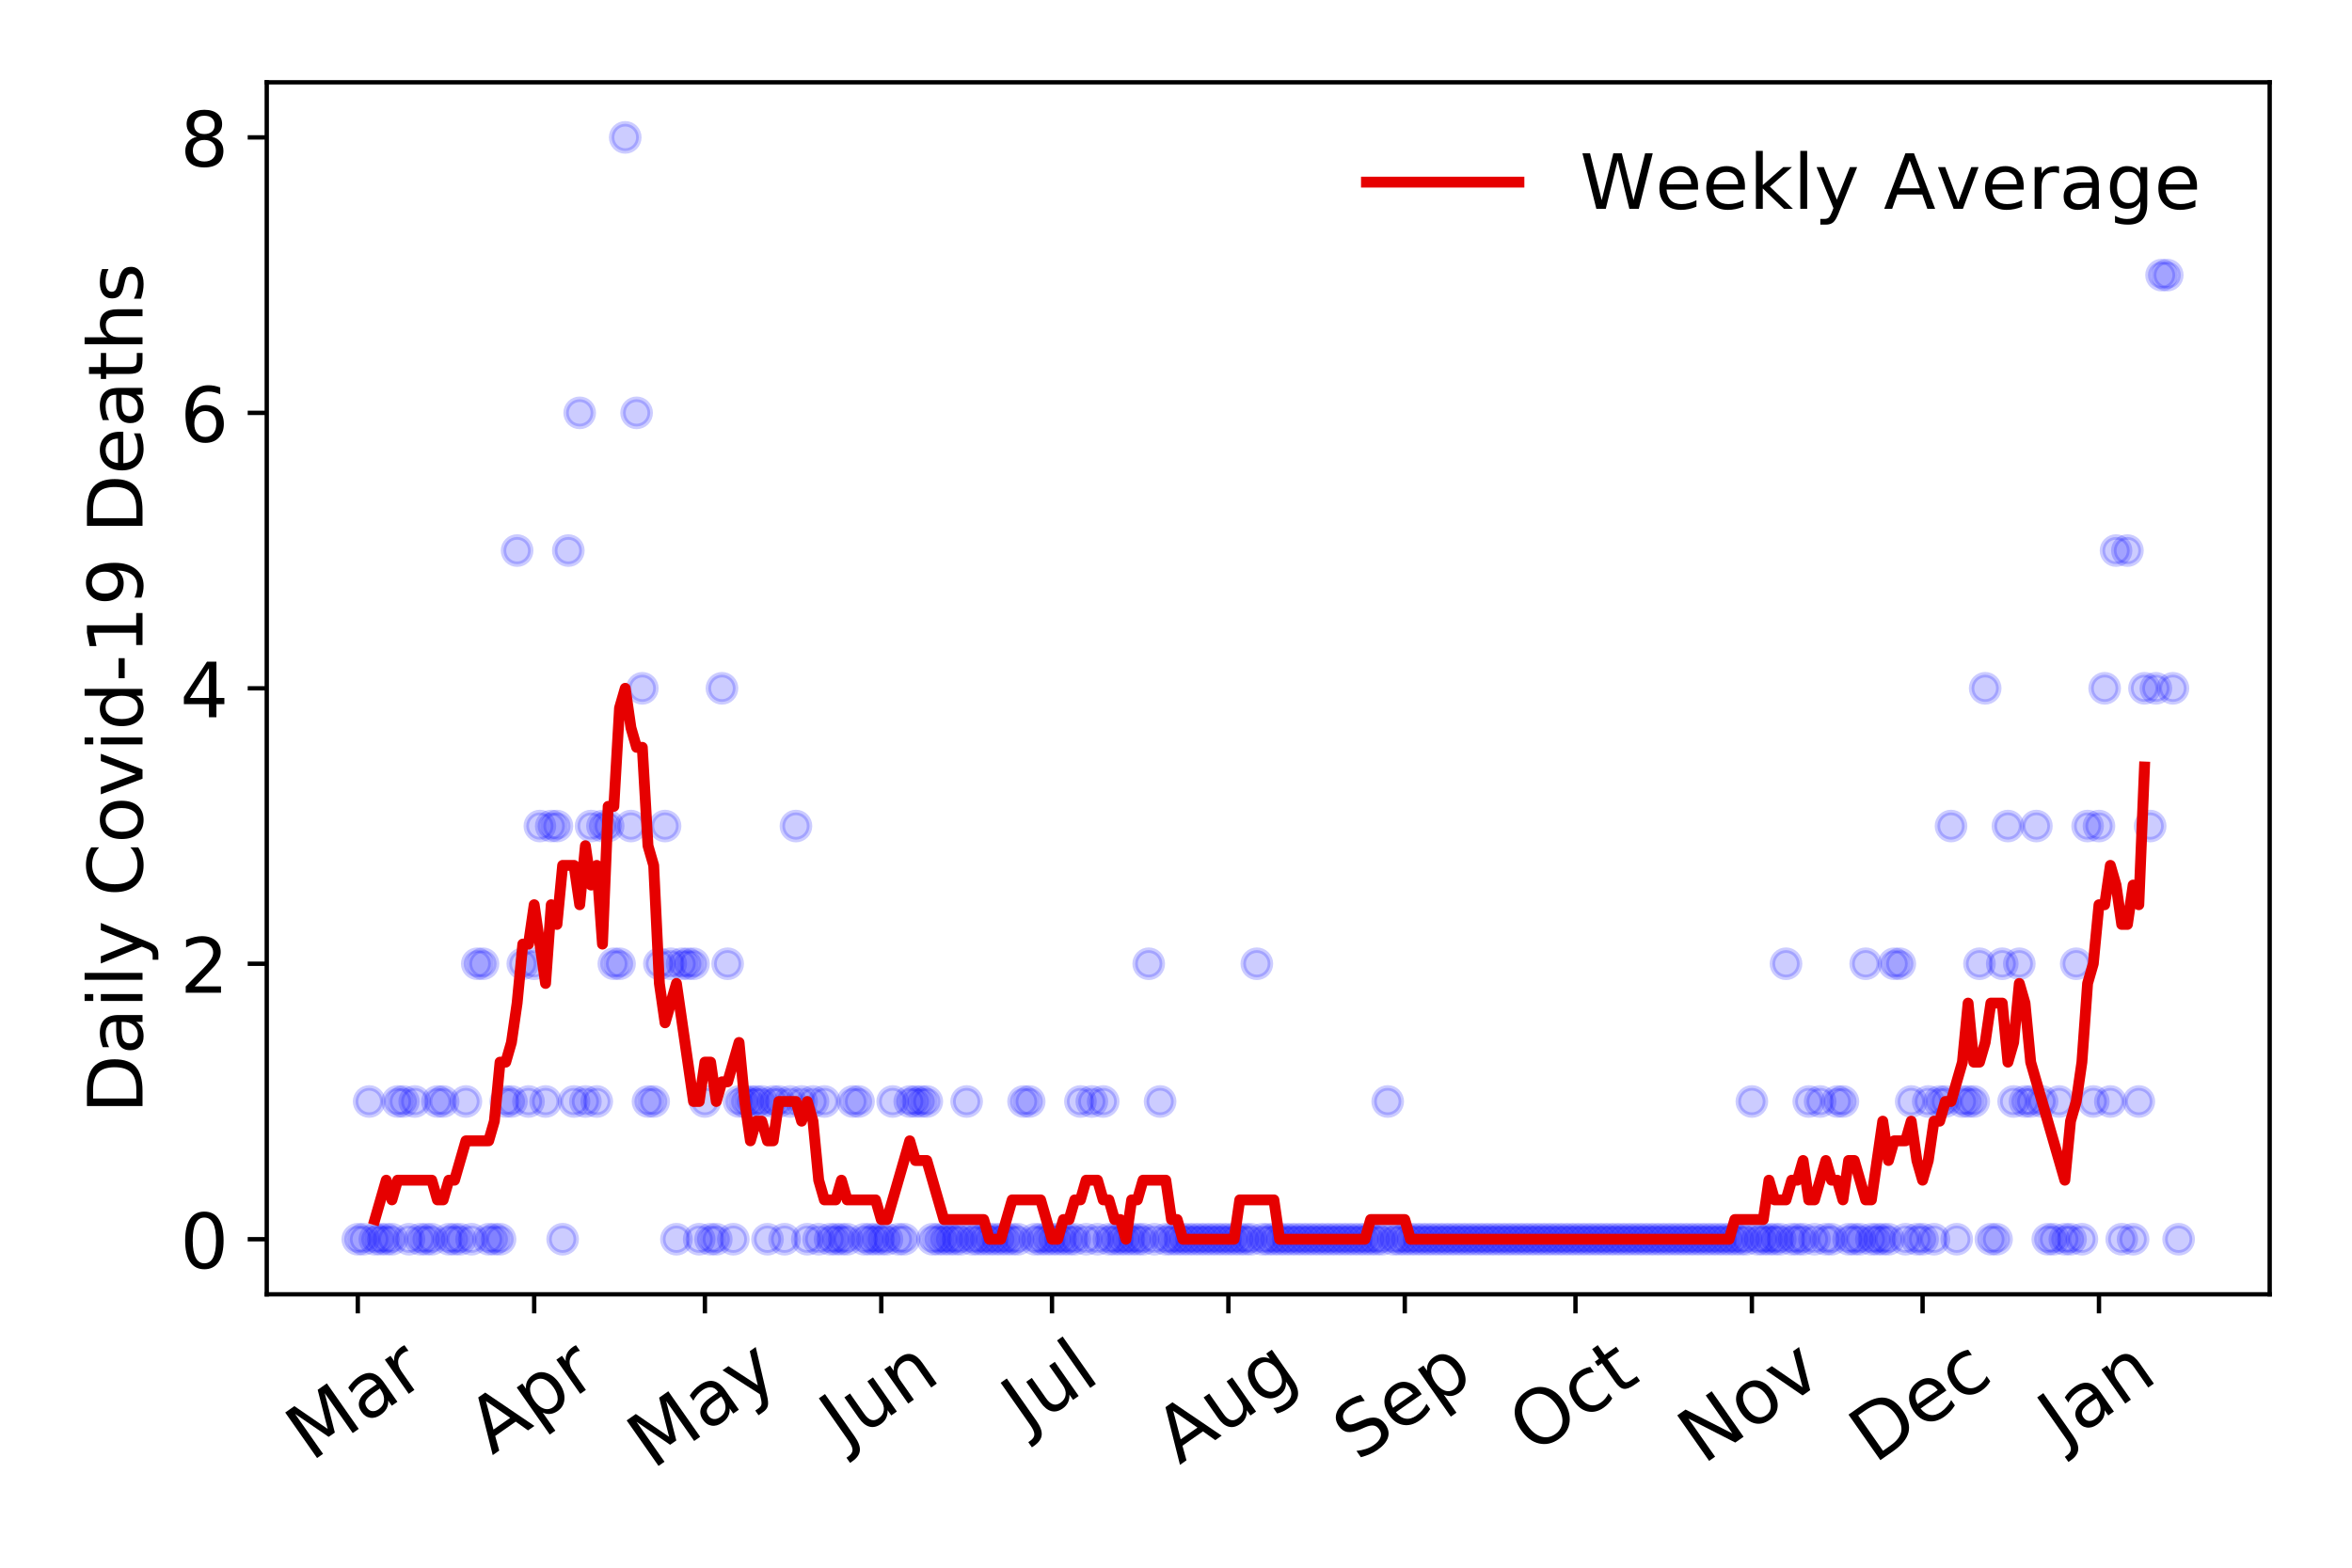 <?xml version="1.0" encoding="utf-8" standalone="no"?>
<!DOCTYPE svg PUBLIC "-//W3C//DTD SVG 1.1//EN"
  "http://www.w3.org/Graphics/SVG/1.1/DTD/svg11.dtd">
<!-- Created with matplotlib (https://matplotlib.org/) -->
<svg height="288pt" version="1.1" viewBox="0 0 432 288" width="432pt" xmlns="http://www.w3.org/2000/svg" xmlns:xlink="http://www.w3.org/1999/xlink">
 <defs>
  <style type="text/css">
*{stroke-linecap:butt;stroke-linejoin:round;}
  </style>
 </defs>
 <g id="figure_1">
  <g id="patch_1">
   <path d="M 0 288 
L 432 288 
L 432 0 
L 0 0 
z
" style="fill:#ffffff;"/>
  </g>
  <g id="axes_1">
   <g id="patch_2">
    <path d="M 48.995 237.778 
L 416.88 237.778 
L 416.88 15.12 
L 48.995 15.12 
z
" style="fill:#ffffff;"/>
   </g>
   <g id="matplotlib.axis_1">
    <g id="xtick_1">
     <g id="line2d_1">
      <defs>
       <path d="M 0 0 
L 0 3.5 
" id="m9c54da1242" style="stroke:#000000;stroke-width:0.8;"/>
      </defs>
      <g>
       <use style="stroke:#000000;stroke-width:0.8;" x="65.717" xlink:href="#m9c54da1242" y="237.778"/>
      </g>
     </g>
     <g id="text_1">
      <!-- Mar -->
      <defs>
       <path d="M 9.812 72.906 
L 24.516 72.906 
L 43.109 23.297 
L 61.812 72.906 
L 76.516 72.906 
L 76.516 0 
L 66.891 0 
L 66.891 64.016 
L 48.094 14.016 
L 38.188 14.016 
L 19.391 64.016 
L 19.391 0 
L 9.812 0 
z
" id="DejaVuSans-77"/>
       <path d="M 34.281 27.484 
Q 23.391 27.484 19.188 25 
Q 14.984 22.516 14.984 16.5 
Q 14.984 11.719 18.141 8.906 
Q 21.297 6.109 26.703 6.109 
Q 34.188 6.109 38.703 11.406 
Q 43.219 16.703 43.219 25.484 
L 43.219 27.484 
z
M 52.203 31.203 
L 52.203 0 
L 43.219 0 
L 43.219 8.297 
Q 40.141 3.328 35.547 0.953 
Q 30.953 -1.422 24.312 -1.422 
Q 15.922 -1.422 10.953 3.297 
Q 6 8.016 6 15.922 
Q 6 25.141 12.172 29.828 
Q 18.359 34.516 30.609 34.516 
L 43.219 34.516 
L 43.219 35.406 
Q 43.219 41.609 39.141 45 
Q 35.062 48.391 27.688 48.391 
Q 23 48.391 18.547 47.266 
Q 14.109 46.141 10.016 43.891 
L 10.016 52.203 
Q 14.938 54.109 19.578 55.047 
Q 24.219 56 28.609 56 
Q 40.484 56 46.344 49.844 
Q 52.203 43.703 52.203 31.203 
z
" id="DejaVuSans-97"/>
       <path d="M 41.109 46.297 
Q 39.594 47.172 37.812 47.578 
Q 36.031 48 33.891 48 
Q 26.266 48 22.188 43.047 
Q 18.109 38.094 18.109 28.812 
L 18.109 0 
L 9.078 0 
L 9.078 54.688 
L 18.109 54.688 
L 18.109 46.188 
Q 20.953 51.172 25.484 53.578 
Q 30.031 56 36.531 56 
Q 37.453 56 38.578 55.875 
Q 39.703 55.766 41.062 55.516 
z
" id="DejaVuSans-114"/>
      </defs>
      <g transform="translate(57.114 268.643)rotate(-35)scale(0.14 -0.14)">
       <use xlink:href="#DejaVuSans-77"/>
       <use x="86.279" xlink:href="#DejaVuSans-97"/>
       <use x="147.559" xlink:href="#DejaVuSans-114"/>
      </g>
     </g>
    </g>
    <g id="xtick_2">
     <g id="line2d_2">
      <g>
       <use style="stroke:#000000;stroke-width:0.8;" x="98.116" xlink:href="#m9c54da1242" y="237.778"/>
      </g>
     </g>
     <g id="text_2">
      <!-- Apr -->
      <defs>
       <path d="M 34.188 63.188 
L 20.797 26.906 
L 47.609 26.906 
z
M 28.609 72.906 
L 39.797 72.906 
L 67.578 0 
L 57.328 0 
L 50.688 18.703 
L 17.828 18.703 
L 11.188 0 
L 0.781 0 
z
" id="DejaVuSans-65"/>
       <path d="M 18.109 8.203 
L 18.109 -20.797 
L 9.078 -20.797 
L 9.078 54.688 
L 18.109 54.688 
L 18.109 46.391 
Q 20.953 51.266 25.266 53.625 
Q 29.594 56 35.594 56 
Q 45.562 56 51.781 48.094 
Q 58.016 40.188 58.016 27.297 
Q 58.016 14.406 51.781 6.484 
Q 45.562 -1.422 35.594 -1.422 
Q 29.594 -1.422 25.266 0.953 
Q 20.953 3.328 18.109 8.203 
z
M 48.688 27.297 
Q 48.688 37.203 44.609 42.844 
Q 40.531 48.484 33.406 48.484 
Q 26.266 48.484 22.188 42.844 
Q 18.109 37.203 18.109 27.297 
Q 18.109 17.391 22.188 11.75 
Q 26.266 6.109 33.406 6.109 
Q 40.531 6.109 44.609 11.75 
Q 48.688 17.391 48.688 27.297 
z
" id="DejaVuSans-112"/>
      </defs>
      <g transform="translate(90.412 267.384)rotate(-35)scale(0.14 -0.14)">
       <use xlink:href="#DejaVuSans-65"/>
       <use x="68.408" xlink:href="#DejaVuSans-112"/>
       <use x="131.885" xlink:href="#DejaVuSans-114"/>
      </g>
     </g>
    </g>
    <g id="xtick_3">
     <g id="line2d_3">
      <g>
       <use style="stroke:#000000;stroke-width:0.8;" x="129.47" xlink:href="#m9c54da1242" y="237.778"/>
      </g>
     </g>
     <g id="text_3">
      <!-- May -->
      <defs>
       <path d="M 32.172 -5.078 
Q 28.375 -14.844 24.75 -17.812 
Q 21.141 -20.797 15.094 -20.797 
L 7.906 -20.797 
L 7.906 -13.281 
L 13.188 -13.281 
Q 16.891 -13.281 18.938 -11.516 
Q 21 -9.766 23.484 -3.219 
L 25.094 0.875 
L 2.984 54.688 
L 12.5 54.688 
L 29.594 11.922 
L 46.688 54.688 
L 56.203 54.688 
z
" id="DejaVuSans-121"/>
      </defs>
      <g transform="translate(119.83 270.094)rotate(-35)scale(0.14 -0.14)">
       <use xlink:href="#DejaVuSans-77"/>
       <use x="86.279" xlink:href="#DejaVuSans-97"/>
       <use x="147.559" xlink:href="#DejaVuSans-121"/>
      </g>
     </g>
    </g>
    <g id="xtick_4">
     <g id="line2d_4">
      <g>
       <use style="stroke:#000000;stroke-width:0.8;" x="161.869" xlink:href="#m9c54da1242" y="237.778"/>
      </g>
     </g>
     <g id="text_4">
      <!-- Jun -->
      <defs>
       <path d="M 9.812 72.906 
L 19.672 72.906 
L 19.672 5.078 
Q 19.672 -8.109 14.672 -14.062 
Q 9.672 -20.016 -1.422 -20.016 
L -5.172 -20.016 
L -5.172 -11.719 
L -2.094 -11.719 
Q 4.438 -11.719 7.125 -8.047 
Q 9.812 -4.391 9.812 5.078 
z
" id="DejaVuSans-74"/>
       <path d="M 8.5 21.578 
L 8.5 54.688 
L 17.484 54.688 
L 17.484 21.922 
Q 17.484 14.156 20.5 10.266 
Q 23.531 6.391 29.594 6.391 
Q 36.859 6.391 41.078 11.031 
Q 45.312 15.672 45.312 23.688 
L 45.312 54.688 
L 54.297 54.688 
L 54.297 0 
L 45.312 0 
L 45.312 8.406 
Q 42.047 3.422 37.719 1 
Q 33.406 -1.422 27.688 -1.422 
Q 18.266 -1.422 13.375 4.438 
Q 8.5 10.297 8.5 21.578 
z
M 31.109 56 
z
" id="DejaVuSans-117"/>
       <path d="M 54.891 33.016 
L 54.891 0 
L 45.906 0 
L 45.906 32.719 
Q 45.906 40.484 42.875 44.328 
Q 39.844 48.188 33.797 48.188 
Q 26.516 48.188 22.312 43.547 
Q 18.109 38.922 18.109 30.906 
L 18.109 0 
L 9.078 0 
L 9.078 54.688 
L 18.109 54.688 
L 18.109 46.188 
Q 21.344 51.125 25.703 53.562 
Q 30.078 56 35.797 56 
Q 45.219 56 50.047 50.172 
Q 54.891 44.344 54.891 33.016 
z
" id="DejaVuSans-110"/>
      </defs>
      <g transform="translate(155.125 266.039)rotate(-35)scale(0.14 -0.14)">
       <use xlink:href="#DejaVuSans-74"/>
       <use x="29.492" xlink:href="#DejaVuSans-117"/>
       <use x="92.871" xlink:href="#DejaVuSans-110"/>
      </g>
     </g>
    </g>
    <g id="xtick_5">
     <g id="line2d_5">
      <g>
       <use style="stroke:#000000;stroke-width:0.8;" x="193.223" xlink:href="#m9c54da1242" y="237.778"/>
      </g>
     </g>
     <g id="text_5">
      <!-- Jul -->
      <defs>
       <path d="M 9.422 75.984 
L 18.406 75.984 
L 18.406 0 
L 9.422 0 
z
" id="DejaVuSans-108"/>
      </defs>
      <g transform="translate(188.52 263.181)rotate(-35)scale(0.14 -0.14)">
       <use xlink:href="#DejaVuSans-74"/>
       <use x="29.492" xlink:href="#DejaVuSans-117"/>
       <use x="92.871" xlink:href="#DejaVuSans-108"/>
      </g>
     </g>
    </g>
    <g id="xtick_6">
     <g id="line2d_6">
      <g>
       <use style="stroke:#000000;stroke-width:0.8;" x="225.622" xlink:href="#m9c54da1242" y="237.778"/>
      </g>
     </g>
     <g id="text_6">
      <!-- Aug -->
      <defs>
       <path d="M 45.406 27.984 
Q 45.406 37.75 41.375 43.109 
Q 37.359 48.484 30.078 48.484 
Q 22.859 48.484 18.828 43.109 
Q 14.797 37.75 14.797 27.984 
Q 14.797 18.266 18.828 12.891 
Q 22.859 7.516 30.078 7.516 
Q 37.359 7.516 41.375 12.891 
Q 45.406 18.266 45.406 27.984 
z
M 54.391 6.781 
Q 54.391 -7.172 48.188 -13.984 
Q 42 -20.797 29.203 -20.797 
Q 24.469 -20.797 20.266 -20.094 
Q 16.062 -19.391 12.109 -17.922 
L 12.109 -9.188 
Q 16.062 -11.328 19.922 -12.344 
Q 23.781 -13.375 27.781 -13.375 
Q 36.625 -13.375 41.016 -8.766 
Q 45.406 -4.156 45.406 5.172 
L 45.406 9.625 
Q 42.625 4.781 38.281 2.391 
Q 33.938 0 27.875 0 
Q 17.828 0 11.672 7.656 
Q 5.516 15.328 5.516 27.984 
Q 5.516 40.672 11.672 48.328 
Q 17.828 56 27.875 56 
Q 33.938 56 38.281 53.609 
Q 42.625 51.219 45.406 46.391 
L 45.406 54.688 
L 54.391 54.688 
z
" id="DejaVuSans-103"/>
      </defs>
      <g transform="translate(216.641 269.172)rotate(-35)scale(0.14 -0.14)">
       <use xlink:href="#DejaVuSans-65"/>
       <use x="68.408" xlink:href="#DejaVuSans-117"/>
       <use x="131.787" xlink:href="#DejaVuSans-103"/>
      </g>
     </g>
    </g>
    <g id="xtick_7">
     <g id="line2d_7">
      <g>
       <use style="stroke:#000000;stroke-width:0.8;" x="258.021" xlink:href="#m9c54da1242" y="237.778"/>
      </g>
     </g>
     <g id="text_7">
      <!-- Sep -->
      <defs>
       <path d="M 53.516 70.516 
L 53.516 60.891 
Q 47.906 63.578 42.922 64.891 
Q 37.938 66.219 33.297 66.219 
Q 25.25 66.219 20.875 63.094 
Q 16.5 59.969 16.5 54.203 
Q 16.5 49.359 19.406 46.891 
Q 22.312 44.438 30.422 42.922 
L 36.375 41.703 
Q 47.406 39.594 52.656 34.297 
Q 57.906 29 57.906 20.125 
Q 57.906 9.516 50.797 4.047 
Q 43.703 -1.422 29.984 -1.422 
Q 24.812 -1.422 18.969 -0.25 
Q 13.141 0.922 6.891 3.219 
L 6.891 13.375 
Q 12.891 10.016 18.656 8.297 
Q 24.422 6.594 29.984 6.594 
Q 38.422 6.594 43.016 9.906 
Q 47.609 13.234 47.609 19.391 
Q 47.609 24.75 44.312 27.781 
Q 41.016 30.812 33.5 32.328 
L 27.484 33.5 
Q 16.453 35.688 11.516 40.375 
Q 6.594 45.062 6.594 53.422 
Q 6.594 63.094 13.406 68.656 
Q 20.219 74.219 32.172 74.219 
Q 37.312 74.219 42.625 73.281 
Q 47.953 72.359 53.516 70.516 
z
" id="DejaVuSans-83"/>
       <path d="M 56.203 29.594 
L 56.203 25.203 
L 14.891 25.203 
Q 15.484 15.922 20.484 11.062 
Q 25.484 6.203 34.422 6.203 
Q 39.594 6.203 44.453 7.469 
Q 49.312 8.734 54.109 11.281 
L 54.109 2.781 
Q 49.266 0.734 44.188 -0.344 
Q 39.109 -1.422 33.891 -1.422 
Q 20.797 -1.422 13.156 6.188 
Q 5.516 13.812 5.516 26.812 
Q 5.516 40.234 12.766 48.109 
Q 20.016 56 32.328 56 
Q 43.359 56 49.781 48.891 
Q 56.203 41.797 56.203 29.594 
z
M 47.219 32.234 
Q 47.125 39.594 43.094 43.984 
Q 39.062 48.391 32.422 48.391 
Q 24.906 48.391 20.391 44.141 
Q 15.875 39.891 15.188 32.172 
z
" id="DejaVuSans-101"/>
      </defs>
      <g transform="translate(249.428 268.629)rotate(-35)scale(0.14 -0.14)">
       <use xlink:href="#DejaVuSans-83"/>
       <use x="63.477" xlink:href="#DejaVuSans-101"/>
       <use x="125" xlink:href="#DejaVuSans-112"/>
      </g>
     </g>
    </g>
    <g id="xtick_8">
     <g id="line2d_8">
      <g>
       <use style="stroke:#000000;stroke-width:0.8;" x="289.374" xlink:href="#m9c54da1242" y="237.778"/>
      </g>
     </g>
     <g id="text_8">
      <!-- Oct -->
      <defs>
       <path d="M 39.406 66.219 
Q 28.656 66.219 22.328 58.203 
Q 16.016 50.203 16.016 36.375 
Q 16.016 22.609 22.328 14.594 
Q 28.656 6.594 39.406 6.594 
Q 50.141 6.594 56.422 14.594 
Q 62.703 22.609 62.703 36.375 
Q 62.703 50.203 56.422 58.203 
Q 50.141 66.219 39.406 66.219 
z
M 39.406 74.219 
Q 54.734 74.219 63.906 63.938 
Q 73.094 53.656 73.094 36.375 
Q 73.094 19.141 63.906 8.859 
Q 54.734 -1.422 39.406 -1.422 
Q 24.031 -1.422 14.812 8.828 
Q 5.609 19.094 5.609 36.375 
Q 5.609 53.656 14.812 63.938 
Q 24.031 74.219 39.406 74.219 
z
" id="DejaVuSans-79"/>
       <path d="M 48.781 52.594 
L 48.781 44.188 
Q 44.969 46.297 41.141 47.344 
Q 37.312 48.391 33.406 48.391 
Q 24.656 48.391 19.812 42.844 
Q 14.984 37.312 14.984 27.297 
Q 14.984 17.281 19.812 11.734 
Q 24.656 6.203 33.406 6.203 
Q 37.312 6.203 41.141 7.25 
Q 44.969 8.297 48.781 10.406 
L 48.781 2.094 
Q 45.016 0.344 40.984 -0.531 
Q 36.969 -1.422 32.422 -1.422 
Q 20.062 -1.422 12.781 6.344 
Q 5.516 14.109 5.516 27.297 
Q 5.516 40.672 12.859 48.328 
Q 20.219 56 33.016 56 
Q 37.156 56 41.109 55.141 
Q 45.062 54.297 48.781 52.594 
z
" id="DejaVuSans-99"/>
       <path d="M 18.312 70.219 
L 18.312 54.688 
L 36.812 54.688 
L 36.812 47.703 
L 18.312 47.703 
L 18.312 18.016 
Q 18.312 11.328 20.141 9.422 
Q 21.969 7.516 27.594 7.516 
L 36.812 7.516 
L 36.812 0 
L 27.594 0 
Q 17.188 0 13.234 3.875 
Q 9.281 7.766 9.281 18.016 
L 9.281 47.703 
L 2.688 47.703 
L 2.688 54.688 
L 9.281 54.688 
L 9.281 70.219 
z
" id="DejaVuSans-116"/>
      </defs>
      <g transform="translate(281.676 267.377)rotate(-35)scale(0.14 -0.14)">
       <use xlink:href="#DejaVuSans-79"/>
       <use x="78.711" xlink:href="#DejaVuSans-99"/>
       <use x="133.691" xlink:href="#DejaVuSans-116"/>
      </g>
     </g>
    </g>
    <g id="xtick_9">
     <g id="line2d_9">
      <g>
       <use style="stroke:#000000;stroke-width:0.8;" x="321.773" xlink:href="#m9c54da1242" y="237.778"/>
      </g>
     </g>
     <g id="text_9">
      <!-- Nov -->
      <defs>
       <path d="M 9.812 72.906 
L 23.094 72.906 
L 55.422 11.922 
L 55.422 72.906 
L 64.984 72.906 
L 64.984 0 
L 51.703 0 
L 19.391 60.984 
L 19.391 0 
L 9.812 0 
z
" id="DejaVuSans-78"/>
       <path d="M 30.609 48.391 
Q 23.391 48.391 19.188 42.75 
Q 14.984 37.109 14.984 27.297 
Q 14.984 17.484 19.156 11.844 
Q 23.344 6.203 30.609 6.203 
Q 37.797 6.203 41.984 11.859 
Q 46.188 17.531 46.188 27.297 
Q 46.188 37.016 41.984 42.703 
Q 37.797 48.391 30.609 48.391 
z
M 30.609 56 
Q 42.328 56 49.016 48.375 
Q 55.719 40.766 55.719 27.297 
Q 55.719 13.875 49.016 6.219 
Q 42.328 -1.422 30.609 -1.422 
Q 18.844 -1.422 12.172 6.219 
Q 5.516 13.875 5.516 27.297 
Q 5.516 40.766 12.172 48.375 
Q 18.844 56 30.609 56 
z
" id="DejaVuSans-111"/>
       <path d="M 2.984 54.688 
L 12.5 54.688 
L 29.594 8.797 
L 46.688 54.688 
L 56.203 54.688 
L 35.688 0 
L 23.484 0 
z
" id="DejaVuSans-118"/>
      </defs>
      <g transform="translate(312.797 269.166)rotate(-35)scale(0.14 -0.14)">
       <use xlink:href="#DejaVuSans-78"/>
       <use x="74.805" xlink:href="#DejaVuSans-111"/>
       <use x="135.986" xlink:href="#DejaVuSans-118"/>
      </g>
     </g>
    </g>
    <g id="xtick_10">
     <g id="line2d_10">
      <g>
       <use style="stroke:#000000;stroke-width:0.8;" x="353.127" xlink:href="#m9c54da1242" y="237.778"/>
      </g>
     </g>
     <g id="text_10">
      <!-- Dec -->
      <defs>
       <path d="M 19.672 64.797 
L 19.672 8.109 
L 31.594 8.109 
Q 46.688 8.109 53.688 14.938 
Q 60.688 21.781 60.688 36.531 
Q 60.688 51.172 53.688 57.984 
Q 46.688 64.797 31.594 64.797 
z
M 9.812 72.906 
L 30.078 72.906 
Q 51.266 72.906 61.172 64.094 
Q 71.094 55.281 71.094 36.531 
Q 71.094 17.672 61.125 8.828 
Q 51.172 0 30.078 0 
L 9.812 0 
z
" id="DejaVuSans-68"/>
      </defs>
      <g transform="translate(344.247 269.032)rotate(-35)scale(0.14 -0.14)">
       <use xlink:href="#DejaVuSans-68"/>
       <use x="77.002" xlink:href="#DejaVuSans-101"/>
       <use x="138.525" xlink:href="#DejaVuSans-99"/>
      </g>
     </g>
    </g>
    <g id="xtick_11">
     <g id="line2d_11">
      <g>
       <use style="stroke:#000000;stroke-width:0.8;" x="385.526" xlink:href="#m9c54da1242" y="237.778"/>
      </g>
     </g>
     <g id="text_11">
      <!-- Jan -->
      <g transform="translate(378.903 265.871)rotate(-35)scale(0.14 -0.14)">
       <use xlink:href="#DejaVuSans-74"/>
       <use x="29.492" xlink:href="#DejaVuSans-97"/>
       <use x="90.771" xlink:href="#DejaVuSans-110"/>
      </g>
     </g>
    </g>
   </g>
   <g id="matplotlib.axis_2">
    <g id="ytick_1">
     <g id="line2d_12">
      <defs>
       <path d="M 0 0 
L -3.5 0 
" id="m89d7dde46e" style="stroke:#000000;stroke-width:0.8;"/>
      </defs>
      <g>
       <use style="stroke:#000000;stroke-width:0.8;" x="48.995" xlink:href="#m89d7dde46e" y="227.657"/>
      </g>
     </g>
     <g id="text_12">
      <!-- 0 -->
      <defs>
       <path d="M 31.781 66.406 
Q 24.172 66.406 20.328 58.906 
Q 16.5 51.422 16.5 36.375 
Q 16.5 21.391 20.328 13.891 
Q 24.172 6.391 31.781 6.391 
Q 39.453 6.391 43.281 13.891 
Q 47.125 21.391 47.125 36.375 
Q 47.125 51.422 43.281 58.906 
Q 39.453 66.406 31.781 66.406 
z
M 31.781 74.219 
Q 44.047 74.219 50.516 64.516 
Q 56.984 54.828 56.984 36.375 
Q 56.984 17.969 50.516 8.266 
Q 44.047 -1.422 31.781 -1.422 
Q 19.531 -1.422 13.062 8.266 
Q 6.594 17.969 6.594 36.375 
Q 6.594 54.828 13.062 64.516 
Q 19.531 74.219 31.781 74.219 
z
" id="DejaVuSans-48"/>
      </defs>
      <g transform="translate(33.087 232.976)scale(0.14 -0.14)">
       <use xlink:href="#DejaVuSans-48"/>
      </g>
     </g>
    </g>
    <g id="ytick_2">
     <g id="line2d_13">
      <g>
       <use style="stroke:#000000;stroke-width:0.8;" x="48.995" xlink:href="#m89d7dde46e" y="177.053"/>
      </g>
     </g>
     <g id="text_13">
      <!-- 2 -->
      <defs>
       <path d="M 19.188 8.297 
L 53.609 8.297 
L 53.609 0 
L 7.328 0 
L 7.328 8.297 
Q 12.938 14.109 22.625 23.891 
Q 32.328 33.688 34.812 36.531 
Q 39.547 41.844 41.422 45.531 
Q 43.312 49.219 43.312 52.781 
Q 43.312 58.594 39.234 62.25 
Q 35.156 65.922 28.609 65.922 
Q 23.969 65.922 18.812 64.312 
Q 13.672 62.703 7.812 59.422 
L 7.812 69.391 
Q 13.766 71.781 18.938 73 
Q 24.125 74.219 28.422 74.219 
Q 39.75 74.219 46.484 68.547 
Q 53.219 62.891 53.219 53.422 
Q 53.219 48.922 51.531 44.891 
Q 49.859 40.875 45.406 35.406 
Q 44.188 33.984 37.641 27.219 
Q 31.109 20.453 19.188 8.297 
z
" id="DejaVuSans-50"/>
      </defs>
      <g transform="translate(33.087 182.372)scale(0.14 -0.14)">
       <use xlink:href="#DejaVuSans-50"/>
      </g>
     </g>
    </g>
    <g id="ytick_3">
     <g id="line2d_14">
      <g>
       <use style="stroke:#000000;stroke-width:0.8;" x="48.995" xlink:href="#m89d7dde46e" y="126.449"/>
      </g>
     </g>
     <g id="text_14">
      <!-- 4 -->
      <defs>
       <path d="M 37.797 64.312 
L 12.891 25.391 
L 37.797 25.391 
z
M 35.203 72.906 
L 47.609 72.906 
L 47.609 25.391 
L 58.016 25.391 
L 58.016 17.188 
L 47.609 17.188 
L 47.609 0 
L 37.797 0 
L 37.797 17.188 
L 4.891 17.188 
L 4.891 26.703 
z
" id="DejaVuSans-52"/>
      </defs>
      <g transform="translate(33.087 131.768)scale(0.14 -0.14)">
       <use xlink:href="#DejaVuSans-52"/>
      </g>
     </g>
    </g>
    <g id="ytick_4">
     <g id="line2d_15">
      <g>
       <use style="stroke:#000000;stroke-width:0.8;" x="48.995" xlink:href="#m89d7dde46e" y="75.845"/>
      </g>
     </g>
     <g id="text_15">
      <!-- 6 -->
      <defs>
       <path d="M 33.016 40.375 
Q 26.375 40.375 22.484 35.828 
Q 18.609 31.297 18.609 23.391 
Q 18.609 15.531 22.484 10.953 
Q 26.375 6.391 33.016 6.391 
Q 39.656 6.391 43.531 10.953 
Q 47.406 15.531 47.406 23.391 
Q 47.406 31.297 43.531 35.828 
Q 39.656 40.375 33.016 40.375 
z
M 52.594 71.297 
L 52.594 62.312 
Q 48.875 64.062 45.094 64.984 
Q 41.312 65.922 37.594 65.922 
Q 27.828 65.922 22.672 59.328 
Q 17.531 52.734 16.797 39.406 
Q 19.672 43.656 24.016 45.922 
Q 28.375 48.188 33.594 48.188 
Q 44.578 48.188 50.953 41.516 
Q 57.328 34.859 57.328 23.391 
Q 57.328 12.156 50.688 5.359 
Q 44.047 -1.422 33.016 -1.422 
Q 20.359 -1.422 13.672 8.266 
Q 6.984 17.969 6.984 36.375 
Q 6.984 53.656 15.188 63.938 
Q 23.391 74.219 37.203 74.219 
Q 40.922 74.219 44.703 73.484 
Q 48.484 72.75 52.594 71.297 
z
" id="DejaVuSans-54"/>
      </defs>
      <g transform="translate(33.087 81.164)scale(0.14 -0.14)">
       <use xlink:href="#DejaVuSans-54"/>
      </g>
     </g>
    </g>
    <g id="ytick_5">
     <g id="line2d_16">
      <g>
       <use style="stroke:#000000;stroke-width:0.8;" x="48.995" xlink:href="#m89d7dde46e" y="25.241"/>
      </g>
     </g>
     <g id="text_16">
      <!-- 8 -->
      <defs>
       <path d="M 31.781 34.625 
Q 24.75 34.625 20.719 30.859 
Q 16.703 27.094 16.703 20.516 
Q 16.703 13.922 20.719 10.156 
Q 24.75 6.391 31.781 6.391 
Q 38.812 6.391 42.859 10.172 
Q 46.922 13.969 46.922 20.516 
Q 46.922 27.094 42.891 30.859 
Q 38.875 34.625 31.781 34.625 
z
M 21.922 38.812 
Q 15.578 40.375 12.031 44.719 
Q 8.5 49.078 8.5 55.328 
Q 8.5 64.062 14.719 69.141 
Q 20.953 74.219 31.781 74.219 
Q 42.672 74.219 48.875 69.141 
Q 55.078 64.062 55.078 55.328 
Q 55.078 49.078 51.531 44.719 
Q 48 40.375 41.703 38.812 
Q 48.828 37.156 52.797 32.312 
Q 56.781 27.484 56.781 20.516 
Q 56.781 9.906 50.312 4.234 
Q 43.844 -1.422 31.781 -1.422 
Q 19.734 -1.422 13.25 4.234 
Q 6.781 9.906 6.781 20.516 
Q 6.781 27.484 10.781 32.312 
Q 14.797 37.156 21.922 38.812 
z
M 18.312 54.391 
Q 18.312 48.734 21.844 45.562 
Q 25.391 42.391 31.781 42.391 
Q 38.141 42.391 41.719 45.562 
Q 45.312 48.734 45.312 54.391 
Q 45.312 60.062 41.719 63.234 
Q 38.141 66.406 31.781 66.406 
Q 25.391 66.406 21.844 63.234 
Q 18.312 60.062 18.312 54.391 
z
" id="DejaVuSans-56"/>
      </defs>
      <g transform="translate(33.087 30.56)scale(0.14 -0.14)">
       <use xlink:href="#DejaVuSans-56"/>
      </g>
     </g>
    </g>
    <g id="text_17">
     <!-- Daily Covid-19 Deaths -->
     <defs>
      <path d="M 9.422 54.688 
L 18.406 54.688 
L 18.406 0 
L 9.422 0 
z
M 9.422 75.984 
L 18.406 75.984 
L 18.406 64.594 
L 9.422 64.594 
z
" id="DejaVuSans-105"/>
      <path id="DejaVuSans-32"/>
      <path d="M 64.406 67.281 
L 64.406 56.891 
Q 59.422 61.531 53.781 63.812 
Q 48.141 66.109 41.797 66.109 
Q 29.297 66.109 22.656 58.469 
Q 16.016 50.828 16.016 36.375 
Q 16.016 21.969 22.656 14.328 
Q 29.297 6.688 41.797 6.688 
Q 48.141 6.688 53.781 8.984 
Q 59.422 11.281 64.406 15.922 
L 64.406 5.609 
Q 59.234 2.094 53.438 0.328 
Q 47.656 -1.422 41.219 -1.422 
Q 24.656 -1.422 15.125 8.703 
Q 5.609 18.844 5.609 36.375 
Q 5.609 53.953 15.125 64.078 
Q 24.656 74.219 41.219 74.219 
Q 47.75 74.219 53.531 72.484 
Q 59.328 70.75 64.406 67.281 
z
" id="DejaVuSans-67"/>
      <path d="M 45.406 46.391 
L 45.406 75.984 
L 54.391 75.984 
L 54.391 0 
L 45.406 0 
L 45.406 8.203 
Q 42.578 3.328 38.25 0.953 
Q 33.938 -1.422 27.875 -1.422 
Q 17.969 -1.422 11.734 6.484 
Q 5.516 14.406 5.516 27.297 
Q 5.516 40.188 11.734 48.094 
Q 17.969 56 27.875 56 
Q 33.938 56 38.25 53.625 
Q 42.578 51.266 45.406 46.391 
z
M 14.797 27.297 
Q 14.797 17.391 18.875 11.75 
Q 22.953 6.109 30.078 6.109 
Q 37.203 6.109 41.297 11.75 
Q 45.406 17.391 45.406 27.297 
Q 45.406 37.203 41.297 42.844 
Q 37.203 48.484 30.078 48.484 
Q 22.953 48.484 18.875 42.844 
Q 14.797 37.203 14.797 27.297 
z
" id="DejaVuSans-100"/>
      <path d="M 4.891 31.391 
L 31.203 31.391 
L 31.203 23.391 
L 4.891 23.391 
z
" id="DejaVuSans-45"/>
      <path d="M 12.406 8.297 
L 28.516 8.297 
L 28.516 63.922 
L 10.984 60.406 
L 10.984 69.391 
L 28.422 72.906 
L 38.281 72.906 
L 38.281 8.297 
L 54.391 8.297 
L 54.391 0 
L 12.406 0 
z
" id="DejaVuSans-49"/>
      <path d="M 10.984 1.516 
L 10.984 10.5 
Q 14.703 8.734 18.5 7.812 
Q 22.312 6.891 25.984 6.891 
Q 35.75 6.891 40.891 13.453 
Q 46.047 20.016 46.781 33.406 
Q 43.953 29.203 39.594 26.953 
Q 35.25 24.703 29.984 24.703 
Q 19.047 24.703 12.672 31.312 
Q 6.297 37.938 6.297 49.422 
Q 6.297 60.641 12.938 67.422 
Q 19.578 74.219 30.609 74.219 
Q 43.266 74.219 49.922 64.516 
Q 56.594 54.828 56.594 36.375 
Q 56.594 19.141 48.406 8.859 
Q 40.234 -1.422 26.422 -1.422 
Q 22.703 -1.422 18.891 -0.688 
Q 15.094 0.047 10.984 1.516 
z
M 30.609 32.422 
Q 37.25 32.422 41.125 36.953 
Q 45.016 41.5 45.016 49.422 
Q 45.016 57.281 41.125 61.844 
Q 37.25 66.406 30.609 66.406 
Q 23.969 66.406 20.094 61.844 
Q 16.219 57.281 16.219 49.422 
Q 16.219 41.5 20.094 36.953 
Q 23.969 32.422 30.609 32.422 
z
" id="DejaVuSans-57"/>
      <path d="M 54.891 33.016 
L 54.891 0 
L 45.906 0 
L 45.906 32.719 
Q 45.906 40.484 42.875 44.328 
Q 39.844 48.188 33.797 48.188 
Q 26.516 48.188 22.312 43.547 
Q 18.109 38.922 18.109 30.906 
L 18.109 0 
L 9.078 0 
L 9.078 75.984 
L 18.109 75.984 
L 18.109 46.188 
Q 21.344 51.125 25.703 53.562 
Q 30.078 56 35.797 56 
Q 45.219 56 50.047 50.172 
Q 54.891 44.344 54.891 33.016 
z
" id="DejaVuSans-104"/>
      <path d="M 44.281 53.078 
L 44.281 44.578 
Q 40.484 46.531 36.375 47.5 
Q 32.281 48.484 27.875 48.484 
Q 21.188 48.484 17.844 46.438 
Q 14.5 44.391 14.5 40.281 
Q 14.5 37.156 16.891 35.375 
Q 19.281 33.594 26.516 31.984 
L 29.594 31.297 
Q 39.156 29.25 43.188 25.516 
Q 47.219 21.781 47.219 15.094 
Q 47.219 7.469 41.188 3.016 
Q 35.156 -1.422 24.609 -1.422 
Q 20.219 -1.422 15.453 -0.562 
Q 10.688 0.297 5.422 2 
L 5.422 11.281 
Q 10.406 8.688 15.234 7.391 
Q 20.062 6.109 24.812 6.109 
Q 31.156 6.109 34.562 8.281 
Q 37.984 10.453 37.984 14.406 
Q 37.984 18.062 35.516 20.016 
Q 33.062 21.969 24.703 23.781 
L 21.578 24.516 
Q 13.234 26.266 9.516 29.906 
Q 5.812 33.547 5.812 39.891 
Q 5.812 47.609 11.281 51.797 
Q 16.75 56 26.812 56 
Q 31.781 56 36.172 55.266 
Q 40.578 54.547 44.281 53.078 
z
" id="DejaVuSans-115"/>
     </defs>
     <g transform="translate(26.176 204.56)rotate(-90)scale(0.14 -0.14)">
      <use xlink:href="#DejaVuSans-68"/>
      <use x="77.002" xlink:href="#DejaVuSans-97"/>
      <use x="138.281" xlink:href="#DejaVuSans-105"/>
      <use x="166.064" xlink:href="#DejaVuSans-108"/>
      <use x="193.848" xlink:href="#DejaVuSans-121"/>
      <use x="253.027" xlink:href="#DejaVuSans-32"/>
      <use x="284.814" xlink:href="#DejaVuSans-67"/>
      <use x="354.639" xlink:href="#DejaVuSans-111"/>
      <use x="415.82" xlink:href="#DejaVuSans-118"/>
      <use x="475" xlink:href="#DejaVuSans-105"/>
      <use x="502.783" xlink:href="#DejaVuSans-100"/>
      <use x="566.26" xlink:href="#DejaVuSans-45"/>
      <use x="602.344" xlink:href="#DejaVuSans-49"/>
      <use x="665.967" xlink:href="#DejaVuSans-57"/>
      <use x="729.59" xlink:href="#DejaVuSans-32"/>
      <use x="761.377" xlink:href="#DejaVuSans-68"/>
      <use x="838.379" xlink:href="#DejaVuSans-101"/>
      <use x="899.902" xlink:href="#DejaVuSans-97"/>
      <use x="961.182" xlink:href="#DejaVuSans-116"/>
      <use x="1000.391" xlink:href="#DejaVuSans-104"/>
      <use x="1063.77" xlink:href="#DejaVuSans-115"/>
     </g>
    </g>
   </g>
   <g id="line2d_17">
    <defs>
     <path d="M 0 2.5 
C 0.663 2.5 1.299 2.237 1.768 1.768 
C 2.237 1.299 2.5 0.663 2.5 0 
C 2.5 -0.663 2.237 -1.299 1.768 -1.768 
C 1.299 -2.237 0.663 -2.5 0 -2.5 
C -0.663 -2.5 -1.299 -2.237 -1.768 -1.768 
C -2.237 -1.299 -2.5 -0.663 -2.5 0 
C -2.5 0.663 -2.237 1.299 -1.768 1.768 
C -1.299 2.237 -0.663 2.5 0 2.5 
z
" id="m943fe57472" style="stroke:#0000ff;stroke-opacity:0.2;"/>
    </defs>
    <g clip-path="url(#p560dfa1b2a)">
     <use style="fill:#0000ff;fill-opacity:0.2;stroke:#0000ff;stroke-opacity:0.2;" x="65.717" xlink:href="#m943fe57472" y="227.657"/>
     <use style="fill:#0000ff;fill-opacity:0.2;stroke:#0000ff;stroke-opacity:0.2;" x="66.762" xlink:href="#m943fe57472" y="227.657"/>
     <use style="fill:#0000ff;fill-opacity:0.2;stroke:#0000ff;stroke-opacity:0.2;" x="67.807" xlink:href="#m943fe57472" y="202.355"/>
     <use style="fill:#0000ff;fill-opacity:0.2;stroke:#0000ff;stroke-opacity:0.2;" x="68.852" xlink:href="#m943fe57472" y="227.657"/>
     <use style="fill:#0000ff;fill-opacity:0.2;stroke:#0000ff;stroke-opacity:0.2;" x="69.898" xlink:href="#m943fe57472" y="227.657"/>
     <use style="fill:#0000ff;fill-opacity:0.2;stroke:#0000ff;stroke-opacity:0.2;" x="70.943" xlink:href="#m943fe57472" y="227.657"/>
     <use style="fill:#0000ff;fill-opacity:0.2;stroke:#0000ff;stroke-opacity:0.2;" x="71.988" xlink:href="#m943fe57472" y="227.657"/>
     <use style="fill:#0000ff;fill-opacity:0.2;stroke:#0000ff;stroke-opacity:0.2;" x="73.033" xlink:href="#m943fe57472" y="202.355"/>
     <use style="fill:#0000ff;fill-opacity:0.2;stroke:#0000ff;stroke-opacity:0.2;" x="74.078" xlink:href="#m943fe57472" y="202.355"/>
     <use style="fill:#0000ff;fill-opacity:0.2;stroke:#0000ff;stroke-opacity:0.2;" x="75.123" xlink:href="#m943fe57472" y="227.657"/>
     <use style="fill:#0000ff;fill-opacity:0.2;stroke:#0000ff;stroke-opacity:0.2;" x="76.168" xlink:href="#m943fe57472" y="202.355"/>
     <use style="fill:#0000ff;fill-opacity:0.2;stroke:#0000ff;stroke-opacity:0.2;" x="77.213" xlink:href="#m943fe57472" y="227.657"/>
     <use style="fill:#0000ff;fill-opacity:0.2;stroke:#0000ff;stroke-opacity:0.2;" x="78.259" xlink:href="#m943fe57472" y="227.657"/>
     <use style="fill:#0000ff;fill-opacity:0.2;stroke:#0000ff;stroke-opacity:0.2;" x="79.304" xlink:href="#m943fe57472" y="227.657"/>
     <use style="fill:#0000ff;fill-opacity:0.2;stroke:#0000ff;stroke-opacity:0.2;" x="80.349" xlink:href="#m943fe57472" y="202.355"/>
     <use style="fill:#0000ff;fill-opacity:0.2;stroke:#0000ff;stroke-opacity:0.2;" x="81.394" xlink:href="#m943fe57472" y="202.355"/>
     <use style="fill:#0000ff;fill-opacity:0.2;stroke:#0000ff;stroke-opacity:0.2;" x="82.439" xlink:href="#m943fe57472" y="227.657"/>
     <use style="fill:#0000ff;fill-opacity:0.2;stroke:#0000ff;stroke-opacity:0.2;" x="83.484" xlink:href="#m943fe57472" y="227.657"/>
     <use style="fill:#0000ff;fill-opacity:0.2;stroke:#0000ff;stroke-opacity:0.2;" x="84.529" xlink:href="#m943fe57472" y="227.657"/>
     <use style="fill:#0000ff;fill-opacity:0.2;stroke:#0000ff;stroke-opacity:0.2;" x="85.574" xlink:href="#m943fe57472" y="202.355"/>
     <use style="fill:#0000ff;fill-opacity:0.2;stroke:#0000ff;stroke-opacity:0.2;" x="86.62" xlink:href="#m943fe57472" y="227.657"/>
     <use style="fill:#0000ff;fill-opacity:0.2;stroke:#0000ff;stroke-opacity:0.2;" x="87.665" xlink:href="#m943fe57472" y="177.053"/>
     <use style="fill:#0000ff;fill-opacity:0.2;stroke:#0000ff;stroke-opacity:0.2;" x="88.71" xlink:href="#m943fe57472" y="177.053"/>
     <use style="fill:#0000ff;fill-opacity:0.2;stroke:#0000ff;stroke-opacity:0.2;" x="89.755" xlink:href="#m943fe57472" y="227.657"/>
     <use style="fill:#0000ff;fill-opacity:0.2;stroke:#0000ff;stroke-opacity:0.2;" x="90.8" xlink:href="#m943fe57472" y="227.657"/>
     <use style="fill:#0000ff;fill-opacity:0.2;stroke:#0000ff;stroke-opacity:0.2;" x="91.845" xlink:href="#m943fe57472" y="227.657"/>
     <use style="fill:#0000ff;fill-opacity:0.2;stroke:#0000ff;stroke-opacity:0.2;" x="92.89" xlink:href="#m943fe57472" y="202.355"/>
     <use style="fill:#0000ff;fill-opacity:0.2;stroke:#0000ff;stroke-opacity:0.2;" x="93.935" xlink:href="#m943fe57472" y="202.355"/>
     <use style="fill:#0000ff;fill-opacity:0.2;stroke:#0000ff;stroke-opacity:0.2;" x="94.981" xlink:href="#m943fe57472" y="101.147"/>
     <use style="fill:#0000ff;fill-opacity:0.2;stroke:#0000ff;stroke-opacity:0.2;" x="96.026" xlink:href="#m943fe57472" y="177.053"/>
     <use style="fill:#0000ff;fill-opacity:0.2;stroke:#0000ff;stroke-opacity:0.2;" x="97.071" xlink:href="#m943fe57472" y="202.355"/>
     <use style="fill:#0000ff;fill-opacity:0.2;stroke:#0000ff;stroke-opacity:0.2;" x="98.116" xlink:href="#m943fe57472" y="177.053"/>
     <use style="fill:#0000ff;fill-opacity:0.2;stroke:#0000ff;stroke-opacity:0.2;" x="99.161" xlink:href="#m943fe57472" y="151.751"/>
     <use style="fill:#0000ff;fill-opacity:0.2;stroke:#0000ff;stroke-opacity:0.2;" x="100.206" xlink:href="#m943fe57472" y="202.355"/>
     <use style="fill:#0000ff;fill-opacity:0.2;stroke:#0000ff;stroke-opacity:0.2;" x="101.251" xlink:href="#m943fe57472" y="151.751"/>
     <use style="fill:#0000ff;fill-opacity:0.2;stroke:#0000ff;stroke-opacity:0.2;" x="102.297" xlink:href="#m943fe57472" y="151.751"/>
     <use style="fill:#0000ff;fill-opacity:0.2;stroke:#0000ff;stroke-opacity:0.2;" x="103.342" xlink:href="#m943fe57472" y="227.657"/>
     <use style="fill:#0000ff;fill-opacity:0.2;stroke:#0000ff;stroke-opacity:0.2;" x="104.387" xlink:href="#m943fe57472" y="101.147"/>
     <use style="fill:#0000ff;fill-opacity:0.2;stroke:#0000ff;stroke-opacity:0.2;" x="105.432" xlink:href="#m943fe57472" y="202.355"/>
     <use style="fill:#0000ff;fill-opacity:0.2;stroke:#0000ff;stroke-opacity:0.2;" x="106.477" xlink:href="#m943fe57472" y="75.845"/>
     <use style="fill:#0000ff;fill-opacity:0.2;stroke:#0000ff;stroke-opacity:0.2;" x="107.522" xlink:href="#m943fe57472" y="202.355"/>
     <use style="fill:#0000ff;fill-opacity:0.2;stroke:#0000ff;stroke-opacity:0.2;" x="108.567" xlink:href="#m943fe57472" y="151.751"/>
     <use style="fill:#0000ff;fill-opacity:0.2;stroke:#0000ff;stroke-opacity:0.2;" x="109.612" xlink:href="#m943fe57472" y="202.355"/>
     <use style="fill:#0000ff;fill-opacity:0.2;stroke:#0000ff;stroke-opacity:0.2;" x="110.658" xlink:href="#m943fe57472" y="151.751"/>
     <use style="fill:#0000ff;fill-opacity:0.2;stroke:#0000ff;stroke-opacity:0.2;" x="111.703" xlink:href="#m943fe57472" y="151.751"/>
     <use style="fill:#0000ff;fill-opacity:0.2;stroke:#0000ff;stroke-opacity:0.2;" x="112.748" xlink:href="#m943fe57472" y="177.053"/>
     <use style="fill:#0000ff;fill-opacity:0.2;stroke:#0000ff;stroke-opacity:0.2;" x="113.793" xlink:href="#m943fe57472" y="177.053"/>
     <use style="fill:#0000ff;fill-opacity:0.2;stroke:#0000ff;stroke-opacity:0.2;" x="114.838" xlink:href="#m943fe57472" y="25.241"/>
     <use style="fill:#0000ff;fill-opacity:0.2;stroke:#0000ff;stroke-opacity:0.2;" x="115.883" xlink:href="#m943fe57472" y="151.751"/>
     <use style="fill:#0000ff;fill-opacity:0.2;stroke:#0000ff;stroke-opacity:0.2;" x="116.928" xlink:href="#m943fe57472" y="75.845"/>
     <use style="fill:#0000ff;fill-opacity:0.2;stroke:#0000ff;stroke-opacity:0.2;" x="117.973" xlink:href="#m943fe57472" y="126.449"/>
     <use style="fill:#0000ff;fill-opacity:0.2;stroke:#0000ff;stroke-opacity:0.2;" x="119.019" xlink:href="#m943fe57472" y="202.355"/>
     <use style="fill:#0000ff;fill-opacity:0.2;stroke:#0000ff;stroke-opacity:0.2;" x="120.064" xlink:href="#m943fe57472" y="202.355"/>
     <use style="fill:#0000ff;fill-opacity:0.2;stroke:#0000ff;stroke-opacity:0.2;" x="121.109" xlink:href="#m943fe57472" y="177.053"/>
     <use style="fill:#0000ff;fill-opacity:0.2;stroke:#0000ff;stroke-opacity:0.2;" x="122.154" xlink:href="#m943fe57472" y="151.751"/>
     <use style="fill:#0000ff;fill-opacity:0.2;stroke:#0000ff;stroke-opacity:0.2;" x="123.199" xlink:href="#m943fe57472" y="177.053"/>
     <use style="fill:#0000ff;fill-opacity:0.2;stroke:#0000ff;stroke-opacity:0.2;" x="124.244" xlink:href="#m943fe57472" y="227.657"/>
     <use style="fill:#0000ff;fill-opacity:0.2;stroke:#0000ff;stroke-opacity:0.2;" x="125.289" xlink:href="#m943fe57472" y="177.053"/>
     <use style="fill:#0000ff;fill-opacity:0.2;stroke:#0000ff;stroke-opacity:0.2;" x="126.334" xlink:href="#m943fe57472" y="177.053"/>
     <use style="fill:#0000ff;fill-opacity:0.2;stroke:#0000ff;stroke-opacity:0.2;" x="127.38" xlink:href="#m943fe57472" y="177.053"/>
     <use style="fill:#0000ff;fill-opacity:0.2;stroke:#0000ff;stroke-opacity:0.2;" x="128.425" xlink:href="#m943fe57472" y="227.657"/>
     <use style="fill:#0000ff;fill-opacity:0.2;stroke:#0000ff;stroke-opacity:0.2;" x="129.47" xlink:href="#m943fe57472" y="202.355"/>
     <use style="fill:#0000ff;fill-opacity:0.2;stroke:#0000ff;stroke-opacity:0.2;" x="130.515" xlink:href="#m943fe57472" y="227.657"/>
     <use style="fill:#0000ff;fill-opacity:0.2;stroke:#0000ff;stroke-opacity:0.2;" x="131.56" xlink:href="#m943fe57472" y="227.657"/>
     <use style="fill:#0000ff;fill-opacity:0.2;stroke:#0000ff;stroke-opacity:0.2;" x="132.605" xlink:href="#m943fe57472" y="126.449"/>
     <use style="fill:#0000ff;fill-opacity:0.2;stroke:#0000ff;stroke-opacity:0.2;" x="133.65" xlink:href="#m943fe57472" y="177.053"/>
     <use style="fill:#0000ff;fill-opacity:0.2;stroke:#0000ff;stroke-opacity:0.2;" x="134.695" xlink:href="#m943fe57472" y="227.657"/>
     <use style="fill:#0000ff;fill-opacity:0.2;stroke:#0000ff;stroke-opacity:0.2;" x="135.741" xlink:href="#m943fe57472" y="202.355"/>
     <use style="fill:#0000ff;fill-opacity:0.2;stroke:#0000ff;stroke-opacity:0.2;" x="136.786" xlink:href="#m943fe57472" y="202.355"/>
     <use style="fill:#0000ff;fill-opacity:0.2;stroke:#0000ff;stroke-opacity:0.2;" x="137.831" xlink:href="#m943fe57472" y="202.355"/>
     <use style="fill:#0000ff;fill-opacity:0.2;stroke:#0000ff;stroke-opacity:0.2;" x="138.876" xlink:href="#m943fe57472" y="202.355"/>
     <use style="fill:#0000ff;fill-opacity:0.2;stroke:#0000ff;stroke-opacity:0.2;" x="139.921" xlink:href="#m943fe57472" y="202.355"/>
     <use style="fill:#0000ff;fill-opacity:0.2;stroke:#0000ff;stroke-opacity:0.2;" x="140.966" xlink:href="#m943fe57472" y="227.657"/>
     <use style="fill:#0000ff;fill-opacity:0.2;stroke:#0000ff;stroke-opacity:0.2;" x="142.011" xlink:href="#m943fe57472" y="202.355"/>
     <use style="fill:#0000ff;fill-opacity:0.2;stroke:#0000ff;stroke-opacity:0.2;" x="143.057" xlink:href="#m943fe57472" y="202.355"/>
     <use style="fill:#0000ff;fill-opacity:0.2;stroke:#0000ff;stroke-opacity:0.2;" x="144.102" xlink:href="#m943fe57472" y="227.657"/>
     <use style="fill:#0000ff;fill-opacity:0.2;stroke:#0000ff;stroke-opacity:0.2;" x="145.147" xlink:href="#m943fe57472" y="202.355"/>
     <use style="fill:#0000ff;fill-opacity:0.2;stroke:#0000ff;stroke-opacity:0.2;" x="146.192" xlink:href="#m943fe57472" y="151.751"/>
     <use style="fill:#0000ff;fill-opacity:0.2;stroke:#0000ff;stroke-opacity:0.2;" x="147.237" xlink:href="#m943fe57472" y="202.355"/>
     <use style="fill:#0000ff;fill-opacity:0.2;stroke:#0000ff;stroke-opacity:0.2;" x="148.282" xlink:href="#m943fe57472" y="227.657"/>
     <use style="fill:#0000ff;fill-opacity:0.2;stroke:#0000ff;stroke-opacity:0.2;" x="149.327" xlink:href="#m943fe57472" y="202.355"/>
     <use style="fill:#0000ff;fill-opacity:0.2;stroke:#0000ff;stroke-opacity:0.2;" x="150.372" xlink:href="#m943fe57472" y="227.657"/>
     <use style="fill:#0000ff;fill-opacity:0.2;stroke:#0000ff;stroke-opacity:0.2;" x="151.418" xlink:href="#m943fe57472" y="202.355"/>
     <use style="fill:#0000ff;fill-opacity:0.2;stroke:#0000ff;stroke-opacity:0.2;" x="152.463" xlink:href="#m943fe57472" y="227.657"/>
     <use style="fill:#0000ff;fill-opacity:0.2;stroke:#0000ff;stroke-opacity:0.2;" x="153.508" xlink:href="#m943fe57472" y="227.657"/>
     <use style="fill:#0000ff;fill-opacity:0.2;stroke:#0000ff;stroke-opacity:0.2;" x="154.553" xlink:href="#m943fe57472" y="227.657"/>
     <use style="fill:#0000ff;fill-opacity:0.2;stroke:#0000ff;stroke-opacity:0.2;" x="155.598" xlink:href="#m943fe57472" y="227.657"/>
     <use style="fill:#0000ff;fill-opacity:0.2;stroke:#0000ff;stroke-opacity:0.2;" x="156.643" xlink:href="#m943fe57472" y="202.355"/>
     <use style="fill:#0000ff;fill-opacity:0.2;stroke:#0000ff;stroke-opacity:0.2;" x="157.688" xlink:href="#m943fe57472" y="202.355"/>
     <use style="fill:#0000ff;fill-opacity:0.2;stroke:#0000ff;stroke-opacity:0.2;" x="158.733" xlink:href="#m943fe57472" y="227.657"/>
     <use style="fill:#0000ff;fill-opacity:0.2;stroke:#0000ff;stroke-opacity:0.2;" x="159.779" xlink:href="#m943fe57472" y="227.657"/>
     <use style="fill:#0000ff;fill-opacity:0.2;stroke:#0000ff;stroke-opacity:0.2;" x="160.824" xlink:href="#m943fe57472" y="227.657"/>
     <use style="fill:#0000ff;fill-opacity:0.2;stroke:#0000ff;stroke-opacity:0.2;" x="161.869" xlink:href="#m943fe57472" y="227.657"/>
     <use style="fill:#0000ff;fill-opacity:0.2;stroke:#0000ff;stroke-opacity:0.2;" x="162.914" xlink:href="#m943fe57472" y="227.657"/>
     <use style="fill:#0000ff;fill-opacity:0.2;stroke:#0000ff;stroke-opacity:0.2;" x="163.959" xlink:href="#m943fe57472" y="202.355"/>
     <use style="fill:#0000ff;fill-opacity:0.2;stroke:#0000ff;stroke-opacity:0.2;" x="165.004" xlink:href="#m943fe57472" y="227.657"/>
     <use style="fill:#0000ff;fill-opacity:0.2;stroke:#0000ff;stroke-opacity:0.2;" x="166.049" xlink:href="#m943fe57472" y="227.657"/>
     <use style="fill:#0000ff;fill-opacity:0.2;stroke:#0000ff;stroke-opacity:0.2;" x="167.094" xlink:href="#m943fe57472" y="202.355"/>
     <use style="fill:#0000ff;fill-opacity:0.2;stroke:#0000ff;stroke-opacity:0.2;" x="168.14" xlink:href="#m943fe57472" y="202.355"/>
     <use style="fill:#0000ff;fill-opacity:0.2;stroke:#0000ff;stroke-opacity:0.2;" x="169.185" xlink:href="#m943fe57472" y="202.355"/>
     <use style="fill:#0000ff;fill-opacity:0.2;stroke:#0000ff;stroke-opacity:0.2;" x="170.23" xlink:href="#m943fe57472" y="202.355"/>
     <use style="fill:#0000ff;fill-opacity:0.2;stroke:#0000ff;stroke-opacity:0.2;" x="171.275" xlink:href="#m943fe57472" y="227.657"/>
     <use style="fill:#0000ff;fill-opacity:0.2;stroke:#0000ff;stroke-opacity:0.2;" x="172.32" xlink:href="#m943fe57472" y="227.657"/>
     <use style="fill:#0000ff;fill-opacity:0.2;stroke:#0000ff;stroke-opacity:0.2;" x="173.365" xlink:href="#m943fe57472" y="227.657"/>
     <use style="fill:#0000ff;fill-opacity:0.2;stroke:#0000ff;stroke-opacity:0.2;" x="174.41" xlink:href="#m943fe57472" y="227.657"/>
     <use style="fill:#0000ff;fill-opacity:0.2;stroke:#0000ff;stroke-opacity:0.2;" x="175.455" xlink:href="#m943fe57472" y="227.657"/>
     <use style="fill:#0000ff;fill-opacity:0.2;stroke:#0000ff;stroke-opacity:0.2;" x="176.501" xlink:href="#m943fe57472" y="227.657"/>
     <use style="fill:#0000ff;fill-opacity:0.2;stroke:#0000ff;stroke-opacity:0.2;" x="177.546" xlink:href="#m943fe57472" y="202.355"/>
     <use style="fill:#0000ff;fill-opacity:0.2;stroke:#0000ff;stroke-opacity:0.2;" x="178.591" xlink:href="#m943fe57472" y="227.657"/>
     <use style="fill:#0000ff;fill-opacity:0.2;stroke:#0000ff;stroke-opacity:0.2;" x="179.636" xlink:href="#m943fe57472" y="227.657"/>
     <use style="fill:#0000ff;fill-opacity:0.2;stroke:#0000ff;stroke-opacity:0.2;" x="180.681" xlink:href="#m943fe57472" y="227.657"/>
     <use style="fill:#0000ff;fill-opacity:0.2;stroke:#0000ff;stroke-opacity:0.2;" x="181.726" xlink:href="#m943fe57472" y="227.657"/>
     <use style="fill:#0000ff;fill-opacity:0.2;stroke:#0000ff;stroke-opacity:0.2;" x="182.771" xlink:href="#m943fe57472" y="227.657"/>
     <use style="fill:#0000ff;fill-opacity:0.2;stroke:#0000ff;stroke-opacity:0.2;" x="183.816" xlink:href="#m943fe57472" y="227.657"/>
     <use style="fill:#0000ff;fill-opacity:0.2;stroke:#0000ff;stroke-opacity:0.2;" x="184.862" xlink:href="#m943fe57472" y="227.657"/>
     <use style="fill:#0000ff;fill-opacity:0.2;stroke:#0000ff;stroke-opacity:0.2;" x="185.907" xlink:href="#m943fe57472" y="227.657"/>
     <use style="fill:#0000ff;fill-opacity:0.2;stroke:#0000ff;stroke-opacity:0.2;" x="186.952" xlink:href="#m943fe57472" y="227.657"/>
     <use style="fill:#0000ff;fill-opacity:0.2;stroke:#0000ff;stroke-opacity:0.2;" x="187.997" xlink:href="#m943fe57472" y="202.355"/>
     <use style="fill:#0000ff;fill-opacity:0.2;stroke:#0000ff;stroke-opacity:0.2;" x="189.042" xlink:href="#m943fe57472" y="202.355"/>
     <use style="fill:#0000ff;fill-opacity:0.2;stroke:#0000ff;stroke-opacity:0.2;" x="190.087" xlink:href="#m943fe57472" y="227.657"/>
     <use style="fill:#0000ff;fill-opacity:0.2;stroke:#0000ff;stroke-opacity:0.2;" x="191.132" xlink:href="#m943fe57472" y="227.657"/>
     <use style="fill:#0000ff;fill-opacity:0.2;stroke:#0000ff;stroke-opacity:0.2;" x="192.178" xlink:href="#m943fe57472" y="227.657"/>
     <use style="fill:#0000ff;fill-opacity:0.2;stroke:#0000ff;stroke-opacity:0.2;" x="193.223" xlink:href="#m943fe57472" y="227.657"/>
     <use style="fill:#0000ff;fill-opacity:0.2;stroke:#0000ff;stroke-opacity:0.2;" x="194.268" xlink:href="#m943fe57472" y="227.657"/>
     <use style="fill:#0000ff;fill-opacity:0.2;stroke:#0000ff;stroke-opacity:0.2;" x="195.313" xlink:href="#m943fe57472" y="227.657"/>
     <use style="fill:#0000ff;fill-opacity:0.2;stroke:#0000ff;stroke-opacity:0.2;" x="196.358" xlink:href="#m943fe57472" y="227.657"/>
     <use style="fill:#0000ff;fill-opacity:0.2;stroke:#0000ff;stroke-opacity:0.2;" x="197.403" xlink:href="#m943fe57472" y="227.657"/>
     <use style="fill:#0000ff;fill-opacity:0.2;stroke:#0000ff;stroke-opacity:0.2;" x="198.448" xlink:href="#m943fe57472" y="202.355"/>
     <use style="fill:#0000ff;fill-opacity:0.2;stroke:#0000ff;stroke-opacity:0.2;" x="199.493" xlink:href="#m943fe57472" y="227.657"/>
     <use style="fill:#0000ff;fill-opacity:0.2;stroke:#0000ff;stroke-opacity:0.2;" x="200.539" xlink:href="#m943fe57472" y="202.355"/>
     <use style="fill:#0000ff;fill-opacity:0.2;stroke:#0000ff;stroke-opacity:0.2;" x="201.584" xlink:href="#m943fe57472" y="227.657"/>
     <use style="fill:#0000ff;fill-opacity:0.2;stroke:#0000ff;stroke-opacity:0.2;" x="202.629" xlink:href="#m943fe57472" y="202.355"/>
     <use style="fill:#0000ff;fill-opacity:0.2;stroke:#0000ff;stroke-opacity:0.2;" x="203.674" xlink:href="#m943fe57472" y="227.657"/>
     <use style="fill:#0000ff;fill-opacity:0.2;stroke:#0000ff;stroke-opacity:0.2;" x="204.719" xlink:href="#m943fe57472" y="227.657"/>
     <use style="fill:#0000ff;fill-opacity:0.2;stroke:#0000ff;stroke-opacity:0.2;" x="205.764" xlink:href="#m943fe57472" y="227.657"/>
     <use style="fill:#0000ff;fill-opacity:0.2;stroke:#0000ff;stroke-opacity:0.2;" x="206.809" xlink:href="#m943fe57472" y="227.657"/>
     <use style="fill:#0000ff;fill-opacity:0.2;stroke:#0000ff;stroke-opacity:0.2;" x="207.854" xlink:href="#m943fe57472" y="227.657"/>
     <use style="fill:#0000ff;fill-opacity:0.2;stroke:#0000ff;stroke-opacity:0.2;" x="208.9" xlink:href="#m943fe57472" y="227.657"/>
     <use style="fill:#0000ff;fill-opacity:0.2;stroke:#0000ff;stroke-opacity:0.2;" x="209.945" xlink:href="#m943fe57472" y="227.657"/>
     <use style="fill:#0000ff;fill-opacity:0.2;stroke:#0000ff;stroke-opacity:0.2;" x="210.99" xlink:href="#m943fe57472" y="177.053"/>
     <use style="fill:#0000ff;fill-opacity:0.2;stroke:#0000ff;stroke-opacity:0.2;" x="212.035" xlink:href="#m943fe57472" y="227.657"/>
     <use style="fill:#0000ff;fill-opacity:0.2;stroke:#0000ff;stroke-opacity:0.2;" x="213.08" xlink:href="#m943fe57472" y="202.355"/>
     <use style="fill:#0000ff;fill-opacity:0.2;stroke:#0000ff;stroke-opacity:0.2;" x="214.125" xlink:href="#m943fe57472" y="227.657"/>
     <use style="fill:#0000ff;fill-opacity:0.2;stroke:#0000ff;stroke-opacity:0.2;" x="215.17" xlink:href="#m943fe57472" y="227.657"/>
     <use style="fill:#0000ff;fill-opacity:0.2;stroke:#0000ff;stroke-opacity:0.2;" x="216.215" xlink:href="#m943fe57472" y="227.657"/>
     <use style="fill:#0000ff;fill-opacity:0.2;stroke:#0000ff;stroke-opacity:0.2;" x="217.261" xlink:href="#m943fe57472" y="227.657"/>
     <use style="fill:#0000ff;fill-opacity:0.2;stroke:#0000ff;stroke-opacity:0.2;" x="218.306" xlink:href="#m943fe57472" y="227.657"/>
     <use style="fill:#0000ff;fill-opacity:0.2;stroke:#0000ff;stroke-opacity:0.2;" x="219.351" xlink:href="#m943fe57472" y="227.657"/>
     <use style="fill:#0000ff;fill-opacity:0.2;stroke:#0000ff;stroke-opacity:0.2;" x="220.396" xlink:href="#m943fe57472" y="227.657"/>
     <use style="fill:#0000ff;fill-opacity:0.2;stroke:#0000ff;stroke-opacity:0.2;" x="221.441" xlink:href="#m943fe57472" y="227.657"/>
     <use style="fill:#0000ff;fill-opacity:0.2;stroke:#0000ff;stroke-opacity:0.2;" x="222.486" xlink:href="#m943fe57472" y="227.657"/>
     <use style="fill:#0000ff;fill-opacity:0.2;stroke:#0000ff;stroke-opacity:0.2;" x="223.531" xlink:href="#m943fe57472" y="227.657"/>
     <use style="fill:#0000ff;fill-opacity:0.2;stroke:#0000ff;stroke-opacity:0.2;" x="224.576" xlink:href="#m943fe57472" y="227.657"/>
     <use style="fill:#0000ff;fill-opacity:0.2;stroke:#0000ff;stroke-opacity:0.2;" x="225.622" xlink:href="#m943fe57472" y="227.657"/>
     <use style="fill:#0000ff;fill-opacity:0.2;stroke:#0000ff;stroke-opacity:0.2;" x="226.667" xlink:href="#m943fe57472" y="227.657"/>
     <use style="fill:#0000ff;fill-opacity:0.2;stroke:#0000ff;stroke-opacity:0.2;" x="227.712" xlink:href="#m943fe57472" y="227.657"/>
     <use style="fill:#0000ff;fill-opacity:0.2;stroke:#0000ff;stroke-opacity:0.2;" x="228.757" xlink:href="#m943fe57472" y="227.657"/>
     <use style="fill:#0000ff;fill-opacity:0.2;stroke:#0000ff;stroke-opacity:0.2;" x="229.802" xlink:href="#m943fe57472" y="227.657"/>
     <use style="fill:#0000ff;fill-opacity:0.2;stroke:#0000ff;stroke-opacity:0.2;" x="230.847" xlink:href="#m943fe57472" y="177.053"/>
     <use style="fill:#0000ff;fill-opacity:0.2;stroke:#0000ff;stroke-opacity:0.2;" x="231.892" xlink:href="#m943fe57472" y="227.657"/>
     <use style="fill:#0000ff;fill-opacity:0.2;stroke:#0000ff;stroke-opacity:0.2;" x="232.938" xlink:href="#m943fe57472" y="227.657"/>
     <use style="fill:#0000ff;fill-opacity:0.2;stroke:#0000ff;stroke-opacity:0.2;" x="233.983" xlink:href="#m943fe57472" y="227.657"/>
     <use style="fill:#0000ff;fill-opacity:0.2;stroke:#0000ff;stroke-opacity:0.2;" x="235.028" xlink:href="#m943fe57472" y="227.657"/>
     <use style="fill:#0000ff;fill-opacity:0.2;stroke:#0000ff;stroke-opacity:0.2;" x="236.073" xlink:href="#m943fe57472" y="227.657"/>
     <use style="fill:#0000ff;fill-opacity:0.2;stroke:#0000ff;stroke-opacity:0.2;" x="237.118" xlink:href="#m943fe57472" y="227.657"/>
     <use style="fill:#0000ff;fill-opacity:0.2;stroke:#0000ff;stroke-opacity:0.2;" x="238.163" xlink:href="#m943fe57472" y="227.657"/>
     <use style="fill:#0000ff;fill-opacity:0.2;stroke:#0000ff;stroke-opacity:0.2;" x="239.208" xlink:href="#m943fe57472" y="227.657"/>
     <use style="fill:#0000ff;fill-opacity:0.2;stroke:#0000ff;stroke-opacity:0.2;" x="240.253" xlink:href="#m943fe57472" y="227.657"/>
     <use style="fill:#0000ff;fill-opacity:0.2;stroke:#0000ff;stroke-opacity:0.2;" x="241.299" xlink:href="#m943fe57472" y="227.657"/>
     <use style="fill:#0000ff;fill-opacity:0.2;stroke:#0000ff;stroke-opacity:0.2;" x="242.344" xlink:href="#m943fe57472" y="227.657"/>
     <use style="fill:#0000ff;fill-opacity:0.2;stroke:#0000ff;stroke-opacity:0.2;" x="243.389" xlink:href="#m943fe57472" y="227.657"/>
     <use style="fill:#0000ff;fill-opacity:0.2;stroke:#0000ff;stroke-opacity:0.2;" x="244.434" xlink:href="#m943fe57472" y="227.657"/>
     <use style="fill:#0000ff;fill-opacity:0.2;stroke:#0000ff;stroke-opacity:0.2;" x="245.479" xlink:href="#m943fe57472" y="227.657"/>
     <use style="fill:#0000ff;fill-opacity:0.2;stroke:#0000ff;stroke-opacity:0.2;" x="246.524" xlink:href="#m943fe57472" y="227.657"/>
     <use style="fill:#0000ff;fill-opacity:0.2;stroke:#0000ff;stroke-opacity:0.2;" x="247.569" xlink:href="#m943fe57472" y="227.657"/>
     <use style="fill:#0000ff;fill-opacity:0.2;stroke:#0000ff;stroke-opacity:0.2;" x="248.614" xlink:href="#m943fe57472" y="227.657"/>
     <use style="fill:#0000ff;fill-opacity:0.2;stroke:#0000ff;stroke-opacity:0.2;" x="249.66" xlink:href="#m943fe57472" y="227.657"/>
     <use style="fill:#0000ff;fill-opacity:0.2;stroke:#0000ff;stroke-opacity:0.2;" x="250.705" xlink:href="#m943fe57472" y="227.657"/>
     <use style="fill:#0000ff;fill-opacity:0.2;stroke:#0000ff;stroke-opacity:0.2;" x="251.75" xlink:href="#m943fe57472" y="227.657"/>
     <use style="fill:#0000ff;fill-opacity:0.2;stroke:#0000ff;stroke-opacity:0.2;" x="252.795" xlink:href="#m943fe57472" y="227.657"/>
     <use style="fill:#0000ff;fill-opacity:0.2;stroke:#0000ff;stroke-opacity:0.2;" x="253.84" xlink:href="#m943fe57472" y="227.657"/>
     <use style="fill:#0000ff;fill-opacity:0.2;stroke:#0000ff;stroke-opacity:0.2;" x="254.885" xlink:href="#m943fe57472" y="202.355"/>
     <use style="fill:#0000ff;fill-opacity:0.2;stroke:#0000ff;stroke-opacity:0.2;" x="255.93" xlink:href="#m943fe57472" y="227.657"/>
     <use style="fill:#0000ff;fill-opacity:0.2;stroke:#0000ff;stroke-opacity:0.2;" x="256.975" xlink:href="#m943fe57472" y="227.657"/>
     <use style="fill:#0000ff;fill-opacity:0.2;stroke:#0000ff;stroke-opacity:0.2;" x="258.021" xlink:href="#m943fe57472" y="227.657"/>
     <use style="fill:#0000ff;fill-opacity:0.2;stroke:#0000ff;stroke-opacity:0.2;" x="259.066" xlink:href="#m943fe57472" y="227.657"/>
     <use style="fill:#0000ff;fill-opacity:0.2;stroke:#0000ff;stroke-opacity:0.2;" x="260.111" xlink:href="#m943fe57472" y="227.657"/>
     <use style="fill:#0000ff;fill-opacity:0.2;stroke:#0000ff;stroke-opacity:0.2;" x="261.156" xlink:href="#m943fe57472" y="227.657"/>
     <use style="fill:#0000ff;fill-opacity:0.2;stroke:#0000ff;stroke-opacity:0.2;" x="262.201" xlink:href="#m943fe57472" y="227.657"/>
     <use style="fill:#0000ff;fill-opacity:0.2;stroke:#0000ff;stroke-opacity:0.2;" x="263.246" xlink:href="#m943fe57472" y="227.657"/>
     <use style="fill:#0000ff;fill-opacity:0.2;stroke:#0000ff;stroke-opacity:0.2;" x="264.291" xlink:href="#m943fe57472" y="227.657"/>
     <use style="fill:#0000ff;fill-opacity:0.2;stroke:#0000ff;stroke-opacity:0.2;" x="265.336" xlink:href="#m943fe57472" y="227.657"/>
     <use style="fill:#0000ff;fill-opacity:0.2;stroke:#0000ff;stroke-opacity:0.2;" x="266.382" xlink:href="#m943fe57472" y="227.657"/>
     <use style="fill:#0000ff;fill-opacity:0.2;stroke:#0000ff;stroke-opacity:0.2;" x="267.427" xlink:href="#m943fe57472" y="227.657"/>
     <use style="fill:#0000ff;fill-opacity:0.2;stroke:#0000ff;stroke-opacity:0.2;" x="268.472" xlink:href="#m943fe57472" y="227.657"/>
     <use style="fill:#0000ff;fill-opacity:0.2;stroke:#0000ff;stroke-opacity:0.2;" x="269.517" xlink:href="#m943fe57472" y="227.657"/>
     <use style="fill:#0000ff;fill-opacity:0.2;stroke:#0000ff;stroke-opacity:0.2;" x="270.562" xlink:href="#m943fe57472" y="227.657"/>
     <use style="fill:#0000ff;fill-opacity:0.2;stroke:#0000ff;stroke-opacity:0.2;" x="271.607" xlink:href="#m943fe57472" y="227.657"/>
     <use style="fill:#0000ff;fill-opacity:0.2;stroke:#0000ff;stroke-opacity:0.2;" x="272.652" xlink:href="#m943fe57472" y="227.657"/>
     <use style="fill:#0000ff;fill-opacity:0.2;stroke:#0000ff;stroke-opacity:0.2;" x="273.697" xlink:href="#m943fe57472" y="227.657"/>
     <use style="fill:#0000ff;fill-opacity:0.2;stroke:#0000ff;stroke-opacity:0.2;" x="274.743" xlink:href="#m943fe57472" y="227.657"/>
     <use style="fill:#0000ff;fill-opacity:0.2;stroke:#0000ff;stroke-opacity:0.2;" x="275.788" xlink:href="#m943fe57472" y="227.657"/>
     <use style="fill:#0000ff;fill-opacity:0.2;stroke:#0000ff;stroke-opacity:0.2;" x="276.833" xlink:href="#m943fe57472" y="227.657"/>
     <use style="fill:#0000ff;fill-opacity:0.2;stroke:#0000ff;stroke-opacity:0.2;" x="277.878" xlink:href="#m943fe57472" y="227.657"/>
     <use style="fill:#0000ff;fill-opacity:0.2;stroke:#0000ff;stroke-opacity:0.2;" x="278.923" xlink:href="#m943fe57472" y="227.657"/>
     <use style="fill:#0000ff;fill-opacity:0.2;stroke:#0000ff;stroke-opacity:0.2;" x="279.968" xlink:href="#m943fe57472" y="227.657"/>
     <use style="fill:#0000ff;fill-opacity:0.2;stroke:#0000ff;stroke-opacity:0.2;" x="281.013" xlink:href="#m943fe57472" y="227.657"/>
     <use style="fill:#0000ff;fill-opacity:0.2;stroke:#0000ff;stroke-opacity:0.2;" x="282.059" xlink:href="#m943fe57472" y="227.657"/>
     <use style="fill:#0000ff;fill-opacity:0.2;stroke:#0000ff;stroke-opacity:0.2;" x="283.104" xlink:href="#m943fe57472" y="227.657"/>
     <use style="fill:#0000ff;fill-opacity:0.2;stroke:#0000ff;stroke-opacity:0.2;" x="284.149" xlink:href="#m943fe57472" y="227.657"/>
     <use style="fill:#0000ff;fill-opacity:0.2;stroke:#0000ff;stroke-opacity:0.2;" x="285.194" xlink:href="#m943fe57472" y="227.657"/>
     <use style="fill:#0000ff;fill-opacity:0.2;stroke:#0000ff;stroke-opacity:0.2;" x="286.239" xlink:href="#m943fe57472" y="227.657"/>
     <use style="fill:#0000ff;fill-opacity:0.2;stroke:#0000ff;stroke-opacity:0.2;" x="287.284" xlink:href="#m943fe57472" y="227.657"/>
     <use style="fill:#0000ff;fill-opacity:0.2;stroke:#0000ff;stroke-opacity:0.2;" x="288.329" xlink:href="#m943fe57472" y="227.657"/>
     <use style="fill:#0000ff;fill-opacity:0.2;stroke:#0000ff;stroke-opacity:0.2;" x="289.374" xlink:href="#m943fe57472" y="227.657"/>
     <use style="fill:#0000ff;fill-opacity:0.2;stroke:#0000ff;stroke-opacity:0.2;" x="290.42" xlink:href="#m943fe57472" y="227.657"/>
     <use style="fill:#0000ff;fill-opacity:0.2;stroke:#0000ff;stroke-opacity:0.2;" x="291.465" xlink:href="#m943fe57472" y="227.657"/>
     <use style="fill:#0000ff;fill-opacity:0.2;stroke:#0000ff;stroke-opacity:0.2;" x="292.51" xlink:href="#m943fe57472" y="227.657"/>
     <use style="fill:#0000ff;fill-opacity:0.2;stroke:#0000ff;stroke-opacity:0.2;" x="293.555" xlink:href="#m943fe57472" y="227.657"/>
     <use style="fill:#0000ff;fill-opacity:0.2;stroke:#0000ff;stroke-opacity:0.2;" x="294.6" xlink:href="#m943fe57472" y="227.657"/>
     <use style="fill:#0000ff;fill-opacity:0.2;stroke:#0000ff;stroke-opacity:0.2;" x="295.645" xlink:href="#m943fe57472" y="227.657"/>
     <use style="fill:#0000ff;fill-opacity:0.2;stroke:#0000ff;stroke-opacity:0.2;" x="296.69" xlink:href="#m943fe57472" y="227.657"/>
     <use style="fill:#0000ff;fill-opacity:0.2;stroke:#0000ff;stroke-opacity:0.2;" x="297.735" xlink:href="#m943fe57472" y="227.657"/>
     <use style="fill:#0000ff;fill-opacity:0.2;stroke:#0000ff;stroke-opacity:0.2;" x="298.781" xlink:href="#m943fe57472" y="227.657"/>
     <use style="fill:#0000ff;fill-opacity:0.2;stroke:#0000ff;stroke-opacity:0.2;" x="299.826" xlink:href="#m943fe57472" y="227.657"/>
     <use style="fill:#0000ff;fill-opacity:0.2;stroke:#0000ff;stroke-opacity:0.2;" x="300.871" xlink:href="#m943fe57472" y="227.657"/>
     <use style="fill:#0000ff;fill-opacity:0.2;stroke:#0000ff;stroke-opacity:0.2;" x="301.916" xlink:href="#m943fe57472" y="227.657"/>
     <use style="fill:#0000ff;fill-opacity:0.2;stroke:#0000ff;stroke-opacity:0.2;" x="302.961" xlink:href="#m943fe57472" y="227.657"/>
     <use style="fill:#0000ff;fill-opacity:0.2;stroke:#0000ff;stroke-opacity:0.2;" x="304.006" xlink:href="#m943fe57472" y="227.657"/>
     <use style="fill:#0000ff;fill-opacity:0.2;stroke:#0000ff;stroke-opacity:0.2;" x="305.051" xlink:href="#m943fe57472" y="227.657"/>
     <use style="fill:#0000ff;fill-opacity:0.2;stroke:#0000ff;stroke-opacity:0.2;" x="306.096" xlink:href="#m943fe57472" y="227.657"/>
     <use style="fill:#0000ff;fill-opacity:0.2;stroke:#0000ff;stroke-opacity:0.2;" x="307.142" xlink:href="#m943fe57472" y="227.657"/>
     <use style="fill:#0000ff;fill-opacity:0.2;stroke:#0000ff;stroke-opacity:0.2;" x="308.187" xlink:href="#m943fe57472" y="227.657"/>
     <use style="fill:#0000ff;fill-opacity:0.2;stroke:#0000ff;stroke-opacity:0.2;" x="309.232" xlink:href="#m943fe57472" y="227.657"/>
     <use style="fill:#0000ff;fill-opacity:0.2;stroke:#0000ff;stroke-opacity:0.2;" x="310.277" xlink:href="#m943fe57472" y="227.657"/>
     <use style="fill:#0000ff;fill-opacity:0.2;stroke:#0000ff;stroke-opacity:0.2;" x="311.322" xlink:href="#m943fe57472" y="227.657"/>
     <use style="fill:#0000ff;fill-opacity:0.2;stroke:#0000ff;stroke-opacity:0.2;" x="312.367" xlink:href="#m943fe57472" y="227.657"/>
     <use style="fill:#0000ff;fill-opacity:0.2;stroke:#0000ff;stroke-opacity:0.2;" x="313.412" xlink:href="#m943fe57472" y="227.657"/>
     <use style="fill:#0000ff;fill-opacity:0.2;stroke:#0000ff;stroke-opacity:0.2;" x="314.457" xlink:href="#m943fe57472" y="227.657"/>
     <use style="fill:#0000ff;fill-opacity:0.2;stroke:#0000ff;stroke-opacity:0.2;" x="315.503" xlink:href="#m943fe57472" y="227.657"/>
     <use style="fill:#0000ff;fill-opacity:0.2;stroke:#0000ff;stroke-opacity:0.2;" x="316.548" xlink:href="#m943fe57472" y="227.657"/>
     <use style="fill:#0000ff;fill-opacity:0.2;stroke:#0000ff;stroke-opacity:0.2;" x="317.593" xlink:href="#m943fe57472" y="227.657"/>
     <use style="fill:#0000ff;fill-opacity:0.2;stroke:#0000ff;stroke-opacity:0.2;" x="318.638" xlink:href="#m943fe57472" y="227.657"/>
     <use style="fill:#0000ff;fill-opacity:0.2;stroke:#0000ff;stroke-opacity:0.2;" x="319.683" xlink:href="#m943fe57472" y="227.657"/>
     <use style="fill:#0000ff;fill-opacity:0.2;stroke:#0000ff;stroke-opacity:0.2;" x="320.728" xlink:href="#m943fe57472" y="227.657"/>
     <use style="fill:#0000ff;fill-opacity:0.2;stroke:#0000ff;stroke-opacity:0.2;" x="321.773" xlink:href="#m943fe57472" y="202.355"/>
     <use style="fill:#0000ff;fill-opacity:0.2;stroke:#0000ff;stroke-opacity:0.2;" x="322.818" xlink:href="#m943fe57472" y="227.657"/>
     <use style="fill:#0000ff;fill-opacity:0.2;stroke:#0000ff;stroke-opacity:0.2;" x="323.864" xlink:href="#m943fe57472" y="227.657"/>
     <use style="fill:#0000ff;fill-opacity:0.2;stroke:#0000ff;stroke-opacity:0.2;" x="324.909" xlink:href="#m943fe57472" y="227.657"/>
     <use style="fill:#0000ff;fill-opacity:0.2;stroke:#0000ff;stroke-opacity:0.2;" x="325.954" xlink:href="#m943fe57472" y="227.657"/>
     <use style="fill:#0000ff;fill-opacity:0.2;stroke:#0000ff;stroke-opacity:0.2;" x="326.999" xlink:href="#m943fe57472" y="227.657"/>
     <use style="fill:#0000ff;fill-opacity:0.2;stroke:#0000ff;stroke-opacity:0.2;" x="328.044" xlink:href="#m943fe57472" y="177.053"/>
     <use style="fill:#0000ff;fill-opacity:0.2;stroke:#0000ff;stroke-opacity:0.2;" x="329.089" xlink:href="#m943fe57472" y="227.657"/>
     <use style="fill:#0000ff;fill-opacity:0.2;stroke:#0000ff;stroke-opacity:0.2;" x="330.134" xlink:href="#m943fe57472" y="227.657"/>
     <use style="fill:#0000ff;fill-opacity:0.2;stroke:#0000ff;stroke-opacity:0.2;" x="331.18" xlink:href="#m943fe57472" y="227.657"/>
     <use style="fill:#0000ff;fill-opacity:0.2;stroke:#0000ff;stroke-opacity:0.2;" x="332.225" xlink:href="#m943fe57472" y="202.355"/>
     <use style="fill:#0000ff;fill-opacity:0.2;stroke:#0000ff;stroke-opacity:0.2;" x="333.27" xlink:href="#m943fe57472" y="227.657"/>
     <use style="fill:#0000ff;fill-opacity:0.2;stroke:#0000ff;stroke-opacity:0.2;" x="334.315" xlink:href="#m943fe57472" y="202.355"/>
     <use style="fill:#0000ff;fill-opacity:0.2;stroke:#0000ff;stroke-opacity:0.2;" x="335.36" xlink:href="#m943fe57472" y="227.657"/>
     <use style="fill:#0000ff;fill-opacity:0.2;stroke:#0000ff;stroke-opacity:0.2;" x="336.405" xlink:href="#m943fe57472" y="227.657"/>
     <use style="fill:#0000ff;fill-opacity:0.2;stroke:#0000ff;stroke-opacity:0.2;" x="337.45" xlink:href="#m943fe57472" y="202.355"/>
     <use style="fill:#0000ff;fill-opacity:0.2;stroke:#0000ff;stroke-opacity:0.2;" x="338.495" xlink:href="#m943fe57472" y="202.355"/>
     <use style="fill:#0000ff;fill-opacity:0.2;stroke:#0000ff;stroke-opacity:0.2;" x="339.541" xlink:href="#m943fe57472" y="227.657"/>
     <use style="fill:#0000ff;fill-opacity:0.2;stroke:#0000ff;stroke-opacity:0.2;" x="340.586" xlink:href="#m943fe57472" y="227.657"/>
     <use style="fill:#0000ff;fill-opacity:0.2;stroke:#0000ff;stroke-opacity:0.2;" x="341.631" xlink:href="#m943fe57472" y="227.657"/>
     <use style="fill:#0000ff;fill-opacity:0.2;stroke:#0000ff;stroke-opacity:0.2;" x="342.676" xlink:href="#m943fe57472" y="177.053"/>
     <use style="fill:#0000ff;fill-opacity:0.2;stroke:#0000ff;stroke-opacity:0.2;" x="343.721" xlink:href="#m943fe57472" y="227.657"/>
     <use style="fill:#0000ff;fill-opacity:0.2;stroke:#0000ff;stroke-opacity:0.2;" x="344.766" xlink:href="#m943fe57472" y="227.657"/>
     <use style="fill:#0000ff;fill-opacity:0.2;stroke:#0000ff;stroke-opacity:0.2;" x="345.811" xlink:href="#m943fe57472" y="227.657"/>
     <use style="fill:#0000ff;fill-opacity:0.2;stroke:#0000ff;stroke-opacity:0.2;" x="346.856" xlink:href="#m943fe57472" y="227.657"/>
     <use style="fill:#0000ff;fill-opacity:0.2;stroke:#0000ff;stroke-opacity:0.2;" x="347.902" xlink:href="#m943fe57472" y="177.053"/>
     <use style="fill:#0000ff;fill-opacity:0.2;stroke:#0000ff;stroke-opacity:0.2;" x="348.947" xlink:href="#m943fe57472" y="177.053"/>
     <use style="fill:#0000ff;fill-opacity:0.2;stroke:#0000ff;stroke-opacity:0.2;" x="349.992" xlink:href="#m943fe57472" y="227.657"/>
     <use style="fill:#0000ff;fill-opacity:0.2;stroke:#0000ff;stroke-opacity:0.2;" x="351.037" xlink:href="#m943fe57472" y="202.355"/>
     <use style="fill:#0000ff;fill-opacity:0.2;stroke:#0000ff;stroke-opacity:0.2;" x="352.082" xlink:href="#m943fe57472" y="227.657"/>
     <use style="fill:#0000ff;fill-opacity:0.2;stroke:#0000ff;stroke-opacity:0.2;" x="353.127" xlink:href="#m943fe57472" y="227.657"/>
     <use style="fill:#0000ff;fill-opacity:0.2;stroke:#0000ff;stroke-opacity:0.2;" x="354.172" xlink:href="#m943fe57472" y="202.355"/>
     <use style="fill:#0000ff;fill-opacity:0.2;stroke:#0000ff;stroke-opacity:0.2;" x="355.217" xlink:href="#m943fe57472" y="227.657"/>
     <use style="fill:#0000ff;fill-opacity:0.2;stroke:#0000ff;stroke-opacity:0.2;" x="356.263" xlink:href="#m943fe57472" y="202.355"/>
     <use style="fill:#0000ff;fill-opacity:0.2;stroke:#0000ff;stroke-opacity:0.2;" x="357.308" xlink:href="#m943fe57472" y="202.355"/>
     <use style="fill:#0000ff;fill-opacity:0.2;stroke:#0000ff;stroke-opacity:0.2;" x="358.353" xlink:href="#m943fe57472" y="151.751"/>
     <use style="fill:#0000ff;fill-opacity:0.2;stroke:#0000ff;stroke-opacity:0.2;" x="359.398" xlink:href="#m943fe57472" y="227.657"/>
     <use style="fill:#0000ff;fill-opacity:0.2;stroke:#0000ff;stroke-opacity:0.2;" x="360.443" xlink:href="#m943fe57472" y="202.355"/>
     <use style="fill:#0000ff;fill-opacity:0.2;stroke:#0000ff;stroke-opacity:0.2;" x="361.488" xlink:href="#m943fe57472" y="202.355"/>
     <use style="fill:#0000ff;fill-opacity:0.2;stroke:#0000ff;stroke-opacity:0.2;" x="362.533" xlink:href="#m943fe57472" y="202.355"/>
     <use style="fill:#0000ff;fill-opacity:0.2;stroke:#0000ff;stroke-opacity:0.2;" x="363.578" xlink:href="#m943fe57472" y="177.053"/>
     <use style="fill:#0000ff;fill-opacity:0.2;stroke:#0000ff;stroke-opacity:0.2;" x="364.624" xlink:href="#m943fe57472" y="126.449"/>
     <use style="fill:#0000ff;fill-opacity:0.2;stroke:#0000ff;stroke-opacity:0.2;" x="365.669" xlink:href="#m943fe57472" y="227.657"/>
     <use style="fill:#0000ff;fill-opacity:0.2;stroke:#0000ff;stroke-opacity:0.2;" x="366.714" xlink:href="#m943fe57472" y="227.657"/>
     <use style="fill:#0000ff;fill-opacity:0.2;stroke:#0000ff;stroke-opacity:0.2;" x="367.759" xlink:href="#m943fe57472" y="177.053"/>
     <use style="fill:#0000ff;fill-opacity:0.2;stroke:#0000ff;stroke-opacity:0.2;" x="368.804" xlink:href="#m943fe57472" y="151.751"/>
     <use style="fill:#0000ff;fill-opacity:0.2;stroke:#0000ff;stroke-opacity:0.2;" x="369.849" xlink:href="#m943fe57472" y="202.355"/>
     <use style="fill:#0000ff;fill-opacity:0.2;stroke:#0000ff;stroke-opacity:0.2;" x="370.894" xlink:href="#m943fe57472" y="177.053"/>
     <use style="fill:#0000ff;fill-opacity:0.2;stroke:#0000ff;stroke-opacity:0.2;" x="371.94" xlink:href="#m943fe57472" y="202.355"/>
     <use style="fill:#0000ff;fill-opacity:0.2;stroke:#0000ff;stroke-opacity:0.2;" x="372.985" xlink:href="#m943fe57472" y="202.355"/>
     <use style="fill:#0000ff;fill-opacity:0.2;stroke:#0000ff;stroke-opacity:0.2;" x="374.03" xlink:href="#m943fe57472" y="151.751"/>
     <use style="fill:#0000ff;fill-opacity:0.2;stroke:#0000ff;stroke-opacity:0.2;" x="375.075" xlink:href="#m943fe57472" y="202.355"/>
     <use style="fill:#0000ff;fill-opacity:0.2;stroke:#0000ff;stroke-opacity:0.2;" x="376.12" xlink:href="#m943fe57472" y="227.657"/>
     <use style="fill:#0000ff;fill-opacity:0.2;stroke:#0000ff;stroke-opacity:0.2;" x="377.165" xlink:href="#m943fe57472" y="227.657"/>
     <use style="fill:#0000ff;fill-opacity:0.2;stroke:#0000ff;stroke-opacity:0.2;" x="378.21" xlink:href="#m943fe57472" y="202.355"/>
     <use style="fill:#0000ff;fill-opacity:0.2;stroke:#0000ff;stroke-opacity:0.2;" x="379.255" xlink:href="#m943fe57472" y="227.657"/>
     <use style="fill:#0000ff;fill-opacity:0.2;stroke:#0000ff;stroke-opacity:0.2;" x="380.301" xlink:href="#m943fe57472" y="227.657"/>
     <use style="fill:#0000ff;fill-opacity:0.2;stroke:#0000ff;stroke-opacity:0.2;" x="381.346" xlink:href="#m943fe57472" y="177.053"/>
     <use style="fill:#0000ff;fill-opacity:0.2;stroke:#0000ff;stroke-opacity:0.2;" x="382.391" xlink:href="#m943fe57472" y="227.657"/>
     <use style="fill:#0000ff;fill-opacity:0.2;stroke:#0000ff;stroke-opacity:0.2;" x="383.436" xlink:href="#m943fe57472" y="151.751"/>
     <use style="fill:#0000ff;fill-opacity:0.2;stroke:#0000ff;stroke-opacity:0.2;" x="384.481" xlink:href="#m943fe57472" y="202.355"/>
     <use style="fill:#0000ff;fill-opacity:0.2;stroke:#0000ff;stroke-opacity:0.2;" x="385.526" xlink:href="#m943fe57472" y="151.751"/>
     <use style="fill:#0000ff;fill-opacity:0.2;stroke:#0000ff;stroke-opacity:0.2;" x="386.571" xlink:href="#m943fe57472" y="126.449"/>
     <use style="fill:#0000ff;fill-opacity:0.2;stroke:#0000ff;stroke-opacity:0.2;" x="387.616" xlink:href="#m943fe57472" y="202.355"/>
     <use style="fill:#0000ff;fill-opacity:0.2;stroke:#0000ff;stroke-opacity:0.2;" x="388.662" xlink:href="#m943fe57472" y="101.147"/>
     <use style="fill:#0000ff;fill-opacity:0.2;stroke:#0000ff;stroke-opacity:0.2;" x="389.707" xlink:href="#m943fe57472" y="227.657"/>
     <use style="fill:#0000ff;fill-opacity:0.2;stroke:#0000ff;stroke-opacity:0.2;" x="390.752" xlink:href="#m943fe57472" y="101.147"/>
     <use style="fill:#0000ff;fill-opacity:0.2;stroke:#0000ff;stroke-opacity:0.2;" x="391.797" xlink:href="#m943fe57472" y="227.657"/>
     <use style="fill:#0000ff;fill-opacity:0.2;stroke:#0000ff;stroke-opacity:0.2;" x="392.842" xlink:href="#m943fe57472" y="202.355"/>
     <use style="fill:#0000ff;fill-opacity:0.2;stroke:#0000ff;stroke-opacity:0.2;" x="393.887" xlink:href="#m943fe57472" y="126.449"/>
     <use style="fill:#0000ff;fill-opacity:0.2;stroke:#0000ff;stroke-opacity:0.2;" x="394.932" xlink:href="#m943fe57472" y="151.751"/>
     <use style="fill:#0000ff;fill-opacity:0.2;stroke:#0000ff;stroke-opacity:0.2;" x="395.977" xlink:href="#m943fe57472" y="126.449"/>
     <use style="fill:#0000ff;fill-opacity:0.2;stroke:#0000ff;stroke-opacity:0.2;" x="397.023" xlink:href="#m943fe57472" y="50.543"/>
     <use style="fill:#0000ff;fill-opacity:0.2;stroke:#0000ff;stroke-opacity:0.2;" x="398.068" xlink:href="#m943fe57472" y="50.543"/>
     <use style="fill:#0000ff;fill-opacity:0.2;stroke:#0000ff;stroke-opacity:0.2;" x="399.113" xlink:href="#m943fe57472" y="126.449"/>
     <use style="fill:#0000ff;fill-opacity:0.2;stroke:#0000ff;stroke-opacity:0.2;" x="400.158" xlink:href="#m943fe57472" y="227.657"/>
    </g>
   </g>
   <g id="line2d_18">
    <path clip-path="url(#p560dfa1b2a)" d="M 68.852 224.043 
L 70.943 216.814 
L 71.988 220.428 
L 73.033 216.814 
L 79.304 216.814 
L 80.349 220.428 
L 81.394 220.428 
L 82.439 216.814 
L 83.484 216.814 
L 85.574 209.584 
L 89.755 209.584 
L 90.8 205.97 
L 91.845 195.126 
L 92.89 195.126 
L 93.935 191.512 
L 94.981 184.282 
L 96.026 173.439 
L 97.071 173.439 
L 98.116 166.209 
L 100.206 180.668 
L 101.251 166.209 
L 102.297 169.824 
L 103.342 158.98 
L 105.432 158.98 
L 106.477 166.209 
L 107.522 155.366 
L 108.567 162.595 
L 109.612 158.98 
L 110.658 173.439 
L 111.703 148.137 
L 112.748 148.137 
L 113.793 130.064 
L 114.838 126.449 
L 115.883 133.678 
L 116.928 137.293 
L 117.973 137.293 
L 119.019 155.366 
L 120.064 158.98 
L 121.109 180.668 
L 122.154 187.897 
L 124.244 180.668 
L 127.38 202.355 
L 128.425 202.355 
L 129.47 195.126 
L 130.515 195.126 
L 131.56 202.355 
L 132.605 198.741 
L 133.65 198.741 
L 135.741 191.512 
L 136.786 202.355 
L 137.831 209.584 
L 138.876 205.97 
L 139.921 205.97 
L 140.966 209.584 
L 142.011 209.584 
L 143.057 202.355 
L 146.192 202.355 
L 147.237 205.97 
L 148.282 202.355 
L 149.327 205.97 
L 150.372 216.814 
L 151.418 220.428 
L 153.508 220.428 
L 154.553 216.814 
L 155.598 220.428 
L 160.824 220.428 
L 161.869 224.043 
L 162.914 224.043 
L 167.094 209.584 
L 168.14 213.199 
L 170.23 213.199 
L 173.365 224.043 
L 180.681 224.043 
L 181.726 227.657 
L 183.816 227.657 
L 185.907 220.428 
L 191.132 220.428 
L 193.223 227.657 
L 194.268 227.657 
L 195.313 224.043 
L 196.358 224.043 
L 197.403 220.428 
L 198.448 220.428 
L 199.493 216.814 
L 201.584 216.814 
L 202.629 220.428 
L 203.674 220.428 
L 204.719 224.043 
L 205.764 224.043 
L 206.809 227.657 
L 207.854 220.428 
L 208.9 220.428 
L 209.945 216.814 
L 214.125 216.814 
L 215.17 224.043 
L 216.215 224.043 
L 217.261 227.657 
L 226.667 227.657 
L 227.712 220.428 
L 233.983 220.428 
L 235.028 227.657 
L 250.705 227.657 
L 251.75 224.043 
L 258.021 224.043 
L 259.066 227.657 
L 317.593 227.657 
L 318.638 224.043 
L 323.864 224.043 
L 324.909 216.814 
L 325.954 220.428 
L 328.044 220.428 
L 329.089 216.814 
L 330.134 216.814 
L 331.18 213.199 
L 332.225 220.428 
L 333.27 220.428 
L 335.36 213.199 
L 336.405 216.814 
L 337.45 216.814 
L 338.495 220.428 
L 339.541 213.199 
L 340.586 213.199 
L 342.676 220.428 
L 343.721 220.428 
L 345.811 205.97 
L 346.856 213.199 
L 347.902 209.584 
L 349.992 209.584 
L 351.037 205.97 
L 352.082 213.199 
L 353.127 216.814 
L 354.172 213.199 
L 355.217 205.97 
L 356.263 205.97 
L 357.308 202.355 
L 358.353 202.355 
L 360.443 195.126 
L 361.488 184.282 
L 362.533 195.126 
L 363.578 195.126 
L 364.624 191.512 
L 365.669 184.282 
L 367.759 184.282 
L 368.804 195.126 
L 369.849 191.512 
L 370.894 180.668 
L 371.94 184.282 
L 372.985 195.126 
L 379.255 216.814 
L 380.301 205.97 
L 381.346 202.355 
L 382.391 195.126 
L 383.436 180.668 
L 384.481 177.053 
L 385.526 166.209 
L 386.571 166.209 
L 387.616 158.98 
L 388.662 162.595 
L 389.707 169.824 
L 390.752 169.824 
L 391.797 162.595 
L 392.842 166.209 
L 393.887 140.907 
L 393.887 140.907 
" style="fill:none;stroke:#e60000;stroke-linecap:square;stroke-width:2;"/>
   </g>
   <g id="patch_3">
    <path d="M 48.995 237.778 
L 48.995 15.12 
" style="fill:none;stroke:#000000;stroke-linecap:square;stroke-linejoin:miter;stroke-width:0.8;"/>
   </g>
   <g id="patch_4">
    <path d="M 416.88 237.778 
L 416.88 15.12 
" style="fill:none;stroke:#000000;stroke-linecap:square;stroke-linejoin:miter;stroke-width:0.8;"/>
   </g>
   <g id="patch_5">
    <path d="M 48.995 237.778 
L 416.88 237.778 
" style="fill:none;stroke:#000000;stroke-linecap:square;stroke-linejoin:miter;stroke-width:0.8;"/>
   </g>
   <g id="patch_6">
    <path d="M 48.995 15.12 
L 416.88 15.12 
" style="fill:none;stroke:#000000;stroke-linecap:square;stroke-linejoin:miter;stroke-width:0.8;"/>
   </g>
   <g id="legend_1">
    <g id="line2d_19">
     <path d="M 250.984 33.458 
L 278.984 33.458 
" style="fill:none;stroke:#e60000;stroke-linecap:square;stroke-width:2;"/>
    </g>
    <g id="line2d_20"/>
    <g id="text_18">
     <!-- Weekly Average -->
     <defs>
      <path d="M 3.328 72.906 
L 13.281 72.906 
L 28.609 11.281 
L 43.891 72.906 
L 54.984 72.906 
L 70.312 11.281 
L 85.594 72.906 
L 95.609 72.906 
L 77.297 0 
L 64.891 0 
L 49.516 63.281 
L 33.984 0 
L 21.578 0 
z
" id="DejaVuSans-87"/>
      <path d="M 9.078 75.984 
L 18.109 75.984 
L 18.109 31.109 
L 44.922 54.688 
L 56.391 54.688 
L 27.391 29.109 
L 57.625 0 
L 45.906 0 
L 18.109 26.703 
L 18.109 0 
L 9.078 0 
z
" id="DejaVuSans-107"/>
     </defs>
     <g transform="translate(290.184 38.358)scale(0.14 -0.14)">
      <use xlink:href="#DejaVuSans-87"/>
      <use x="98.799" xlink:href="#DejaVuSans-101"/>
      <use x="160.322" xlink:href="#DejaVuSans-101"/>
      <use x="221.846" xlink:href="#DejaVuSans-107"/>
      <use x="279.756" xlink:href="#DejaVuSans-108"/>
      <use x="307.539" xlink:href="#DejaVuSans-121"/>
      <use x="366.719" xlink:href="#DejaVuSans-32"/>
      <use x="398.506" xlink:href="#DejaVuSans-65"/>
      <use x="466.836" xlink:href="#DejaVuSans-118"/>
      <use x="526.016" xlink:href="#DejaVuSans-101"/>
      <use x="587.539" xlink:href="#DejaVuSans-114"/>
      <use x="628.652" xlink:href="#DejaVuSans-97"/>
      <use x="689.932" xlink:href="#DejaVuSans-103"/>
      <use x="753.408" xlink:href="#DejaVuSans-101"/>
     </g>
    </g>
   </g>
  </g>
 </g>
 <defs>
  <clipPath id="p560dfa1b2a">
   <rect height="222.658" width="367.885" x="48.995" y="15.12"/>
  </clipPath>
 </defs>
</svg>
